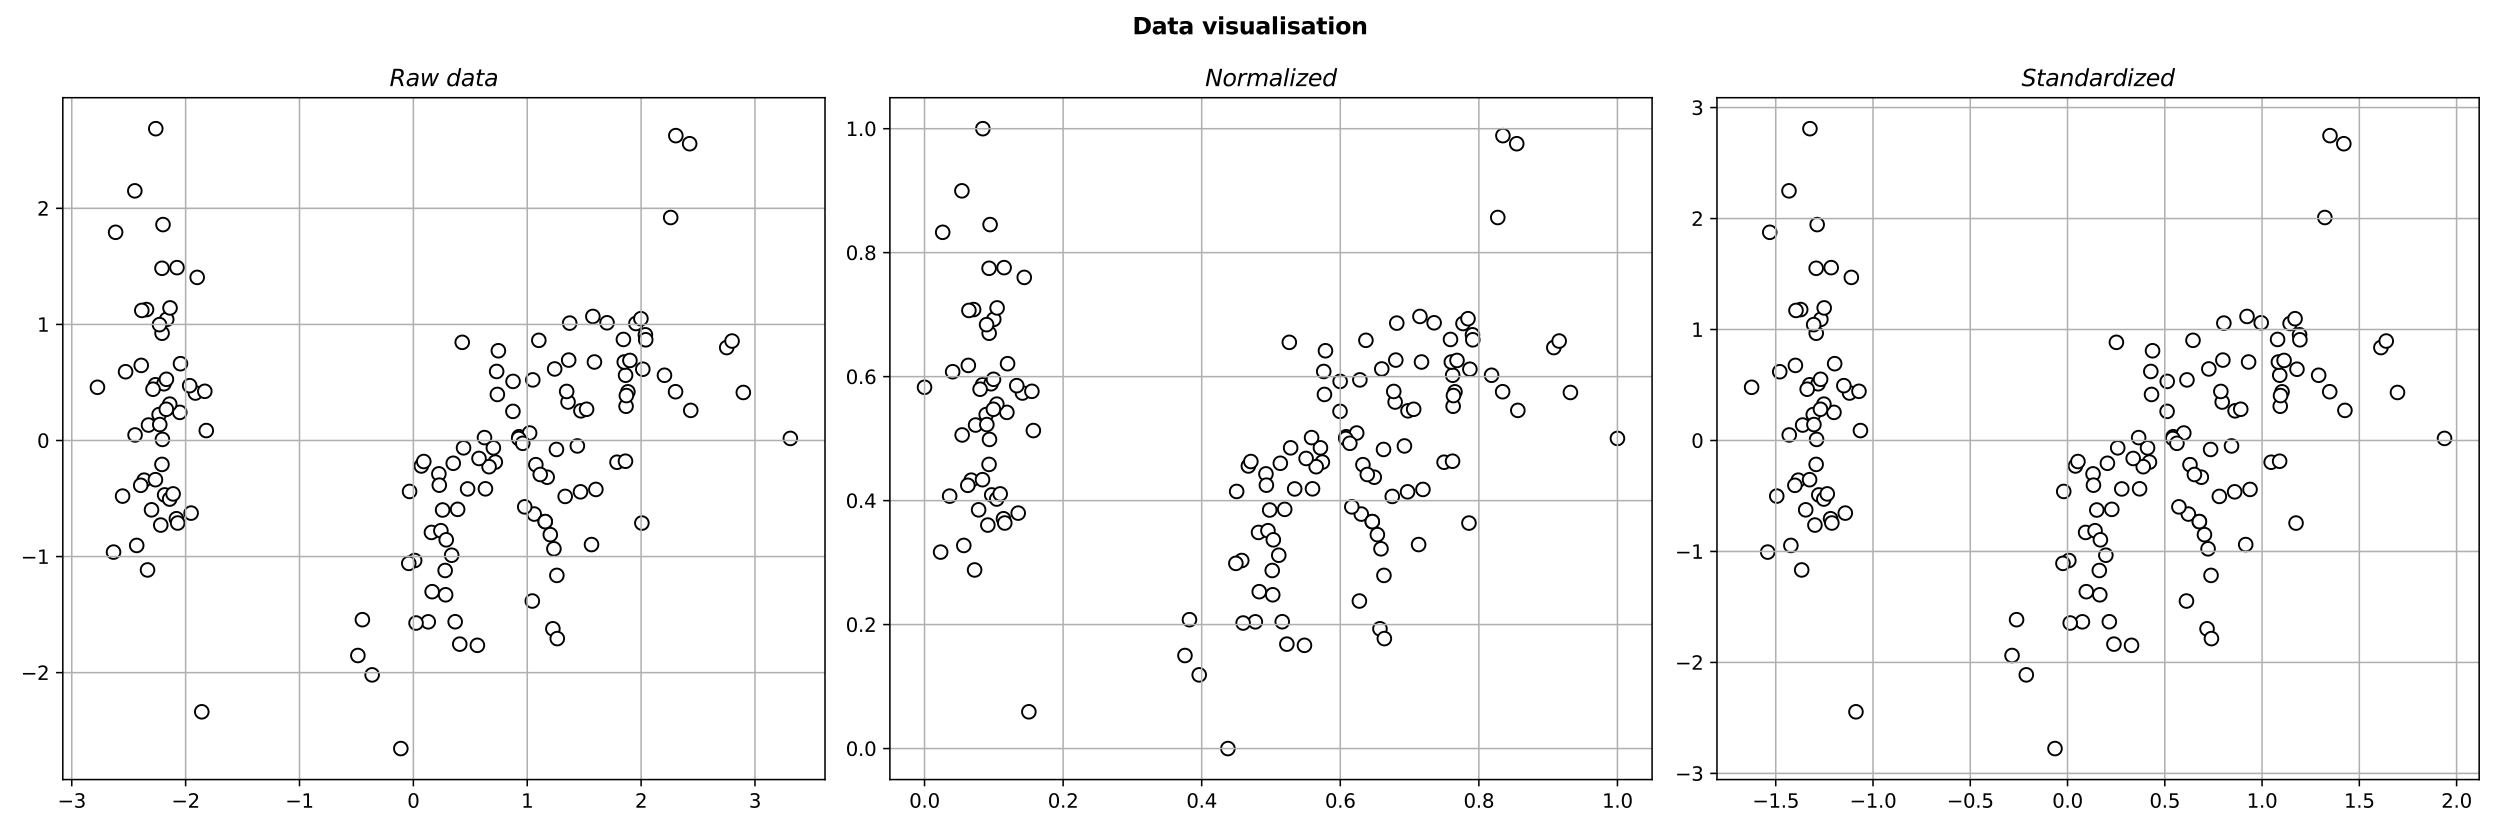 <?xml version="1.0" encoding="utf-8" standalone="no"?>
<!DOCTYPE svg PUBLIC "-//W3C//DTD SVG 1.1//EN"
  "http://www.w3.org/Graphics/SVG/1.1/DTD/svg11.dtd">
<svg xmlns:xlink="http://www.w3.org/1999/xlink" width="1296pt" height="432pt" viewBox="0 0 1296 432" xmlns="http://www.w3.org/2000/svg" version="1.1">
 <defs>
  <style type="text/css">*{stroke-linejoin: round; stroke-linecap: butt}</style>
 </defs>
 <g id="figure_1">
  <g id="patch_1">
   <path d="M 0 432 
L 1296 432 
L 1296 0 
L 0 0 
z
" style="fill: #ffffff"/>
  </g>
  <g id="axes_1">
   <g id="patch_2">
    <path d="M 32.56 404.12 
L 427.68 404.12 
L 427.68 50.64 
L 32.56 50.64 
z
" style="fill: #ffffff"/>
   </g>
   <g id="PathCollection_1">
    <defs>
     <path id="mb283c5eac0" d="M 0 3.536 
C 0.938 3.536 1.837 3.163 2.5 2.5 
C 3.163 1.837 3.536 0.938 3.536 0 
C 3.536 -0.938 3.163 -1.837 2.5 -2.5 
C 1.837 -3.163 0.938 -3.536 0 -3.536 
C -0.938 -3.536 -1.837 -3.163 -2.5 -2.5 
C -3.163 -1.837 -3.536 -0.938 -3.536 0 
C -3.536 0.938 -3.163 1.837 -2.5 2.5 
C -1.837 3.163 -0.938 3.536 0 3.536 
z
" style="stroke: #000000"/>
    </defs>
    <g clip-path="url(#pc82bddd1ca)">
     <use xlink:href="#mb283c5eac0" x="80.604" y="199.464" style="fill: #ffffff; stroke: #000000"/>
     <use xlink:href="#mb283c5eac0" x="91.45" y="268.914" style="fill: #ffffff; stroke: #000000"/>
     <use xlink:href="#mb283c5eac0" x="74.729" y="248.923" style="fill: #ffffff; stroke: #000000"/>
     <use xlink:href="#mb283c5eac0" x="78.557" y="264.296" style="fill: #ffffff; stroke: #000000"/>
     <use xlink:href="#mb283c5eac0" x="73.217" y="189.427" style="fill: #ffffff; stroke: #000000"/>
     <use xlink:href="#mb283c5eac0" x="91.765" y="138.741" style="fill: #ffffff; stroke: #000000"/>
     <use xlink:href="#mb283c5eac0" x="70.019" y="225.482" style="fill: #ffffff; stroke: #000000"/>
     <use xlink:href="#mb283c5eac0" x="82.485" y="214.922" style="fill: #ffffff; stroke: #000000"/>
     <use xlink:href="#mb283c5eac0" x="76.476" y="295.462" style="fill: #ffffff; stroke: #000000"/>
     <use xlink:href="#mb283c5eac0" x="85.349" y="256.571" style="fill: #ffffff; stroke: #000000"/>
     <use xlink:href="#mb283c5eac0" x="86.412" y="165.547" style="fill: #ffffff; stroke: #000000"/>
     <use xlink:href="#mb283c5eac0" x="76.978" y="220.341" style="fill: #ffffff; stroke: #000000"/>
     <use xlink:href="#mb283c5eac0" x="83.334" y="272.196" style="fill: #ffffff; stroke: #000000"/>
     <use xlink:href="#mb283c5eac0" x="58.858" y="286.206" style="fill: #ffffff; stroke: #000000"/>
     <use xlink:href="#mb283c5eac0" x="84.498" y="116.424" style="fill: #ffffff; stroke: #000000"/>
     <use xlink:href="#mb283c5eac0" x="80.751" y="66.707" style="fill: #ffffff; stroke: #000000"/>
     <use xlink:href="#mb283c5eac0" x="83.976" y="139.076" style="fill: #ffffff; stroke: #000000"/>
     <use xlink:href="#mb283c5eac0" x="84.993" y="198.934" style="fill: #ffffff; stroke: #000000"/>
     <use xlink:href="#mb283c5eac0" x="102.217" y="143.805" style="fill: #ffffff; stroke: #000000"/>
     <use xlink:href="#mb283c5eac0" x="75.96" y="160.483" style="fill: #ffffff; stroke: #000000"/>
     <use xlink:href="#mb283c5eac0" x="101.287" y="203.747" style="fill: #ffffff; stroke: #000000"/>
     <use xlink:href="#mb283c5eac0" x="84.01" y="172.742" style="fill: #ffffff; stroke: #000000"/>
     <use xlink:href="#mb283c5eac0" x="50.52" y="200.769" style="fill: #ffffff; stroke: #000000"/>
     <use xlink:href="#mb283c5eac0" x="106.934" y="223.201" style="fill: #ffffff; stroke: #000000"/>
     <use xlink:href="#mb283c5eac0" x="82.82" y="220.09" style="fill: #ffffff; stroke: #000000"/>
     <use xlink:href="#mb283c5eac0" x="99.072" y="265.995" style="fill: #ffffff; stroke: #000000"/>
     <use xlink:href="#mb283c5eac0" x="93.21" y="213.777" style="fill: #ffffff; stroke: #000000"/>
     <use xlink:href="#mb283c5eac0" x="86.278" y="196.629" style="fill: #ffffff; stroke: #000000"/>
     <use xlink:href="#mb283c5eac0" x="87.991" y="209.502" style="fill: #ffffff; stroke: #000000"/>
     <use xlink:href="#mb283c5eac0" x="80.571" y="248.671" style="fill: #ffffff; stroke: #000000"/>
     <use xlink:href="#mb283c5eac0" x="87.958" y="258.709" style="fill: #ffffff; stroke: #000000"/>
     <use xlink:href="#mb283c5eac0" x="106.171" y="202.854" style="fill: #ffffff; stroke: #000000"/>
     <use xlink:href="#mb283c5eac0" x="59.929" y="120.424" style="fill: #ffffff; stroke: #000000"/>
     <use xlink:href="#mb283c5eac0" x="69.892" y="98.933" style="fill: #ffffff; stroke: #000000"/>
     <use xlink:href="#mb283c5eac0" x="89.738" y="256.041" style="fill: #ffffff; stroke: #000000"/>
     <use xlink:href="#mb283c5eac0" x="83.963" y="240.751" style="fill: #ffffff; stroke: #000000"/>
     <use xlink:href="#mb283c5eac0" x="93.565" y="188.541" style="fill: #ffffff; stroke: #000000"/>
     <use xlink:href="#mb283c5eac0" x="65.101" y="192.709" style="fill: #ffffff; stroke: #000000"/>
     <use xlink:href="#mb283c5eac0" x="70.868" y="282.756" style="fill: #ffffff; stroke: #000000"/>
     <use xlink:href="#mb283c5eac0" x="86.212" y="212.17" style="fill: #ffffff; stroke: #000000"/>
     <use xlink:href="#mb283c5eac0" x="79.319" y="201.77" style="fill: #ffffff; stroke: #000000"/>
     <use xlink:href="#mb283c5eac0" x="104.605" y="368.998" style="fill: #ffffff; stroke: #000000"/>
     <use xlink:href="#mb283c5eac0" x="63.548" y="257.178" style="fill: #ffffff; stroke: #000000"/>
     <use xlink:href="#mb283c5eac0" x="98.328" y="199.928" style="fill: #ffffff; stroke: #000000"/>
     <use xlink:href="#mb283c5eac0" x="88.139" y="159.618" style="fill: #ffffff; stroke: #000000"/>
     <use xlink:href="#mb283c5eac0" x="92.113" y="271.135" style="fill: #ffffff; stroke: #000000"/>
     <use xlink:href="#mb283c5eac0" x="73.519" y="160.929" style="fill: #ffffff; stroke: #000000"/>
     <use xlink:href="#mb283c5eac0" x="72.95" y="251.591" style="fill: #ffffff; stroke: #000000"/>
     <use xlink:href="#mb283c5eac0" x="82.685" y="168.299" style="fill: #ffffff; stroke: #000000"/>
     <use xlink:href="#mb283c5eac0" x="84.197" y="227.795" style="fill: #ffffff; stroke: #000000"/>
     <use xlink:href="#mb283c5eac0" x="279.328" y="176.421" style="fill: #ffffff; stroke: #000000"/>
     <use xlink:href="#mb283c5eac0" x="257.46" y="192.569" style="fill: #ffffff; stroke: #000000"/>
     <use xlink:href="#mb283c5eac0" x="287.545" y="191.265" style="fill: #ffffff; stroke: #000000"/>
     <use xlink:href="#mb283c5eac0" x="238.343" y="333.917" style="fill: #ffffff; stroke: #000000"/>
     <use xlink:href="#mb283c5eac0" x="277.775" y="240.89" style="fill: #ffffff; stroke: #000000"/>
     <use xlink:href="#mb283c5eac0" x="237.234" y="264.049" style="fill: #ffffff; stroke: #000000"/>
     <use xlink:href="#mb283c5eac0" x="258.357" y="181.834" style="fill: #ffffff; stroke: #000000"/>
     <use xlink:href="#mb283c5eac0" x="185.523" y="339.815" style="fill: #ffffff; stroke: #000000"/>
     <use xlink:href="#mb283c5eac0" x="269.064" y="226.41" style="fill: #ffffff; stroke: #000000"/>
     <use xlink:href="#mb283c5eac0" x="214.964" y="290.569" style="fill: #ffffff; stroke: #000000"/>
     <use xlink:href="#mb283c5eac0" x="207.785" y="388.053" style="fill: #ffffff; stroke: #000000"/>
     <use xlink:href="#mb283c5eac0" x="240.304" y="232.158" style="fill: #ffffff; stroke: #000000"/>
     <use xlink:href="#mb283c5eac0" x="247.471" y="334.538" style="fill: #ffffff; stroke: #000000"/>
     <use xlink:href="#mb283c5eac0" x="256.765" y="239.555" style="fill: #ffffff; stroke: #000000"/>
     <use xlink:href="#mb283c5eac0" x="212.321" y="254.765" style="fill: #ffffff; stroke: #000000"/>
     <use xlink:href="#mb283c5eac0" x="265.965" y="197.717" style="fill: #ffffff; stroke: #000000"/>
     <use xlink:href="#mb283c5eac0" x="234.965" y="240.162" style="fill: #ffffff; stroke: #000000"/>
     <use xlink:href="#mb283c5eac0" x="223.664" y="276.012" style="fill: #ffffff; stroke: #000000"/>
     <use xlink:href="#mb283c5eac0" x="286.607" y="325.964" style="fill: #ffffff; stroke: #000000"/>
     <use xlink:href="#mb283c5eac0" x="224.025" y="306.731" style="fill: #ffffff; stroke: #000000"/>
     <use xlink:href="#mb283c5eac0" x="257.835" y="204.486" style="fill: #ffffff; stroke: #000000"/>
     <use xlink:href="#mb283c5eac0" x="242.405" y="253.461" style="fill: #ffffff; stroke: #000000"/>
     <use xlink:href="#mb283c5eac0" x="287.143" y="284.51" style="fill: #ffffff; stroke: #000000"/>
     <use xlink:href="#mb283c5eac0" x="251.647" y="253.404" style="fill: #ffffff; stroke: #000000"/>
     <use xlink:href="#mb283c5eac0" x="255.768" y="232.165" style="fill: #ffffff; stroke: #000000"/>
     <use xlink:href="#mb283c5eac0" x="265.898" y="213.258" style="fill: #ffffff; stroke: #000000"/>
     <use xlink:href="#mb283c5eac0" x="288.461" y="232.998" style="fill: #ffffff; stroke: #000000"/>
     <use xlink:href="#mb283c5eac0" x="294.476" y="208.413" style="fill: #ffffff; stroke: #000000"/>
     <use xlink:href="#mb283c5eac0" x="253.533" y="241.944" style="fill: #ffffff; stroke: #000000"/>
     <use xlink:href="#mb283c5eac0" x="211.913" y="292.055" style="fill: #ffffff; stroke: #000000"/>
     <use xlink:href="#mb283c5eac0" x="222.01" y="322.356" style="fill: #ffffff; stroke: #000000"/>
     <use xlink:href="#mb283c5eac0" x="215.674" y="322.97" style="fill: #ffffff; stroke: #000000"/>
     <use xlink:href="#mb283c5eac0" x="228.548" y="275.119" style="fill: #ffffff; stroke: #000000"/>
     <use xlink:href="#mb283c5eac0" x="276.926" y="266.489" style="fill: #ffffff; stroke: #000000"/>
     <use xlink:href="#mb283c5eac0" x="227.511" y="245.665" style="fill: #ffffff; stroke: #000000"/>
     <use xlink:href="#mb283c5eac0" x="239.622" y="177.468" style="fill: #ffffff; stroke: #000000"/>
     <use xlink:href="#mb283c5eac0" x="276.196" y="196.936" style="fill: #ffffff; stroke: #000000"/>
     <use xlink:href="#mb283c5eac0" x="275.948" y="311.568" style="fill: #ffffff; stroke: #000000"/>
     <use xlink:href="#mb283c5eac0" x="218.397" y="241.557" style="fill: #ffffff; stroke: #000000"/>
     <use xlink:href="#mb283c5eac0" x="231.023" y="308.339" style="fill: #ffffff; stroke: #000000"/>
     <use xlink:href="#mb283c5eac0" x="230.764" y="295.745" style="fill: #ffffff; stroke: #000000"/>
     <use xlink:href="#mb283c5eac0" x="251.158" y="226.849" style="fill: #ffffff; stroke: #000000"/>
     <use xlink:href="#mb283c5eac0" x="234.155" y="287.824" style="fill: #ffffff; stroke: #000000"/>
     <use xlink:href="#mb283c5eac0" x="192.91" y="349.853" style="fill: #ffffff; stroke: #000000"/>
     <use xlink:href="#mb283c5eac0" x="231.325" y="279.841" style="fill: #ffffff; stroke: #000000"/>
     <use xlink:href="#mb283c5eac0" x="219.683" y="239.252" style="fill: #ffffff; stroke: #000000"/>
     <use xlink:href="#mb283c5eac0" x="227.732" y="251.511" style="fill: #ffffff; stroke: #000000"/>
     <use xlink:href="#mb283c5eac0" x="248.314" y="237.668" style="fill: #ffffff; stroke: #000000"/>
     <use xlink:href="#mb283c5eac0" x="187.864" y="321.244" style="fill: #ffffff; stroke: #000000"/>
     <use xlink:href="#mb283c5eac0" x="229.444" y="264.384" style="fill: #ffffff; stroke: #000000"/>
     <use xlink:href="#mb283c5eac0" x="323.175" y="175.973" style="fill: #ffffff; stroke: #000000"/>
     <use xlink:href="#mb283c5eac0" x="282.639" y="270.402" style="fill: #ffffff; stroke: #000000"/>
     <use xlink:href="#mb283c5eac0" x="344.467" y="194.531" style="fill: #ffffff; stroke: #000000"/>
     <use xlink:href="#mb283c5eac0" x="299.302" y="231.177" style="fill: #ffffff; stroke: #000000"/>
     <use xlink:href="#mb283c5eac0" x="324.547" y="210.595" style="fill: #ffffff; stroke: #000000"/>
     <use xlink:href="#mb283c5eac0" x="376.733" y="180.186" style="fill: #ffffff; stroke: #000000"/>
     <use xlink:href="#mb283c5eac0" x="235.955" y="322.309" style="fill: #ffffff; stroke: #000000"/>
     <use xlink:href="#mb283c5eac0" x="350.203" y="203.073" style="fill: #ffffff; stroke: #000000"/>
     <use xlink:href="#mb283c5eac0" x="332.744" y="271.159" style="fill: #ffffff; stroke: #000000"/>
     <use xlink:href="#mb283c5eac0" x="347.684" y="112.756" style="fill: #ffffff; stroke: #000000"/>
     <use xlink:href="#mb283c5eac0" x="294.817" y="186.664" style="fill: #ffffff; stroke: #000000"/>
     <use xlink:href="#mb283c5eac0" x="308.896" y="253.724" style="fill: #ffffff; stroke: #000000"/>
     <use xlink:href="#mb283c5eac0" x="325.496" y="203.122" style="fill: #ffffff; stroke: #000000"/>
     <use xlink:href="#mb283c5eac0" x="288.674" y="298.286" style="fill: #ffffff; stroke: #000000"/>
     <use xlink:href="#mb283c5eac0" x="300.925" y="254.962" style="fill: #ffffff; stroke: #000000"/>
     <use xlink:href="#mb283c5eac0" x="308.152" y="187.657" style="fill: #ffffff; stroke: #000000"/>
     <use xlink:href="#mb283c5eac0" x="301.148" y="212.968" style="fill: #ffffff; stroke: #000000"/>
     <use xlink:href="#mb283c5eac0" x="357.516" y="74.507" style="fill: #ffffff; stroke: #000000"/>
     <use xlink:href="#mb283c5eac0" x="409.72" y="227.279" style="fill: #ffffff; stroke: #000000"/>
     <use xlink:href="#mb283c5eac0" x="288.89" y="331.049" style="fill: #ffffff; stroke: #000000"/>
     <use xlink:href="#mb283c5eac0" x="334.576" y="173.564" style="fill: #ffffff; stroke: #000000"/>
     <use xlink:href="#mb283c5eac0" x="272.02" y="262.754" style="fill: #ffffff; stroke: #000000"/>
     <use xlink:href="#mb283c5eac0" x="385.338" y="203.459" style="fill: #ffffff; stroke: #000000"/>
     <use xlink:href="#mb283c5eac0" x="292.99" y="257.341" style="fill: #ffffff; stroke: #000000"/>
     <use xlink:href="#mb283c5eac0" x="314.684" y="167.338" style="fill: #ffffff; stroke: #000000"/>
     <use xlink:href="#mb283c5eac0" x="329.654" y="167.708" style="fill: #ffffff; stroke: #000000"/>
     <use xlink:href="#mb283c5eac0" x="283.656" y="247.388" style="fill: #ffffff; stroke: #000000"/>
     <use xlink:href="#mb283c5eac0" x="274.556" y="224.477" style="fill: #ffffff; stroke: #000000"/>
     <use xlink:href="#mb283c5eac0" x="319.856" y="239.623" style="fill: #ffffff; stroke: #000000"/>
     <use xlink:href="#mb283c5eac0" x="324.301" y="194.514" style="fill: #ffffff; stroke: #000000"/>
     <use xlink:href="#mb283c5eac0" x="358.084" y="212.747" style="fill: #ffffff; stroke: #000000"/>
     <use xlink:href="#mb283c5eac0" x="350.35" y="70.315" style="fill: #ffffff; stroke: #000000"/>
     <use xlink:href="#mb283c5eac0" x="324.245" y="239.093" style="fill: #ffffff; stroke: #000000"/>
     <use xlink:href="#mb283c5eac0" x="280.058" y="245.975" style="fill: #ffffff; stroke: #000000"/>
     <use xlink:href="#mb283c5eac0" x="285.272" y="277.168" style="fill: #ffffff; stroke: #000000"/>
     <use xlink:href="#mb283c5eac0" x="379.501" y="176.793" style="fill: #ffffff; stroke: #000000"/>
     <use xlink:href="#mb283c5eac0" x="307.336" y="164.049" style="fill: #ffffff; stroke: #000000"/>
     <use xlink:href="#mb283c5eac0" x="293.761" y="202.93" style="fill: #ffffff; stroke: #000000"/>
     <use xlink:href="#mb283c5eac0" x="268.882" y="227.313" style="fill: #ffffff; stroke: #000000"/>
     <use xlink:href="#mb283c5eac0" x="323.616" y="187.664" style="fill: #ffffff; stroke: #000000"/>
     <use xlink:href="#mb283c5eac0" x="333.224" y="191.41" style="fill: #ffffff; stroke: #000000"/>
     <use xlink:href="#mb283c5eac0" x="326.552" y="186.855" style="fill: #ffffff; stroke: #000000"/>
     <use xlink:href="#mb283c5eac0" x="282.639" y="270.402" style="fill: #ffffff; stroke: #000000"/>
     <use xlink:href="#mb283c5eac0" x="334.744" y="176.148" style="fill: #ffffff; stroke: #000000"/>
     <use xlink:href="#mb283c5eac0" x="332.24" y="165.217" style="fill: #ffffff; stroke: #000000"/>
     <use xlink:href="#mb283c5eac0" x="324.705" y="205.064" style="fill: #ffffff; stroke: #000000"/>
     <use xlink:href="#mb283c5eac0" x="306.647" y="282.305" style="fill: #ffffff; stroke: #000000"/>
     <use xlink:href="#mb283c5eac0" x="304.084" y="212.158" style="fill: #ffffff; stroke: #000000"/>
     <use xlink:href="#mb283c5eac0" x="295.325" y="167.499" style="fill: #ffffff; stroke: #000000"/>
     <use xlink:href="#mb283c5eac0" x="270.997" y="229.813" style="fill: #ffffff; stroke: #000000"/>
    </g>
   </g>
   <g id="matplotlib.axis_1">
    <g id="xtick_1">
     <g id="line2d_1">
      <path d="M 37.2 404.12 
L 37.2 50.64 
" clip-path="url(#pc82bddd1ca)" style="fill: none; stroke: #b0b0b0; stroke-width: 0.8; stroke-linecap: square"/>
     </g>
     <g id="line2d_2">
      <defs>
       <path id="m28e8d882f3" d="M 0 0 
L 0 3.5 
" style="stroke: #000000; stroke-width: 0.8"/>
      </defs>
      <g>
       <use xlink:href="#m28e8d882f3" x="37.2" y="404.12" style="stroke: #000000; stroke-width: 0.8"/>
      </g>
     </g>
     <g id="text_1">
      <!-- −3 -->
      <g transform="translate(29.828 418.718) scale(0.1 -0.1)">
       <defs>
        <path id="DejaVuSans-2212" d="M 678 2272 
L 4684 2272 
L 4684 1741 
L 678 1741 
L 678 2272 
z
" transform="scale(0.016)"/>
        <path id="DejaVuSans-33" d="M 2597 2516 
Q 3050 2419 3304 2112 
Q 3559 1806 3559 1356 
Q 3559 666 3084 287 
Q 2609 -91 1734 -91 
Q 1441 -91 1130 -33 
Q 819 25 488 141 
L 488 750 
Q 750 597 1062 519 
Q 1375 441 1716 441 
Q 2309 441 2620 675 
Q 2931 909 2931 1356 
Q 2931 1769 2642 2001 
Q 2353 2234 1838 2234 
L 1294 2234 
L 1294 2753 
L 1863 2753 
Q 2328 2753 2575 2939 
Q 2822 3125 2822 3475 
Q 2822 3834 2567 4026 
Q 2313 4219 1838 4219 
Q 1578 4219 1281 4162 
Q 984 4106 628 3988 
L 628 4550 
Q 988 4650 1302 4700 
Q 1616 4750 1894 4750 
Q 2613 4750 3031 4423 
Q 3450 4097 3450 3541 
Q 3450 3153 3228 2886 
Q 3006 2619 2597 2516 
z
" transform="scale(0.016)"/>
       </defs>
       <use xlink:href="#DejaVuSans-2212"/>
       <use xlink:href="#DejaVuSans-33" x="83.789"/>
      </g>
     </g>
    </g>
    <g id="xtick_2">
     <g id="line2d_3">
      <path d="M 96.23 404.12 
L 96.23 50.64 
" clip-path="url(#pc82bddd1ca)" style="fill: none; stroke: #b0b0b0; stroke-width: 0.8; stroke-linecap: square"/>
     </g>
     <g id="line2d_4">
      <g>
       <use xlink:href="#m28e8d882f3" x="96.23" y="404.12" style="stroke: #000000; stroke-width: 0.8"/>
      </g>
     </g>
     <g id="text_2">
      <!-- −2 -->
      <g transform="translate(88.858 418.718) scale(0.1 -0.1)">
       <defs>
        <path id="DejaVuSans-32" d="M 1228 531 
L 3431 531 
L 3431 0 
L 469 0 
L 469 531 
Q 828 903 1448 1529 
Q 2069 2156 2228 2338 
Q 2531 2678 2651 2914 
Q 2772 3150 2772 3378 
Q 2772 3750 2511 3984 
Q 2250 4219 1831 4219 
Q 1534 4219 1204 4116 
Q 875 4013 500 3803 
L 500 4441 
Q 881 4594 1212 4672 
Q 1544 4750 1819 4750 
Q 2544 4750 2975 4387 
Q 3406 4025 3406 3419 
Q 3406 3131 3298 2873 
Q 3191 2616 2906 2266 
Q 2828 2175 2409 1742 
Q 1991 1309 1228 531 
z
" transform="scale(0.016)"/>
       </defs>
       <use xlink:href="#DejaVuSans-2212"/>
       <use xlink:href="#DejaVuSans-32" x="83.789"/>
      </g>
     </g>
    </g>
    <g id="xtick_3">
     <g id="line2d_5">
      <path d="M 155.26 404.12 
L 155.26 50.64 
" clip-path="url(#pc82bddd1ca)" style="fill: none; stroke: #b0b0b0; stroke-width: 0.8; stroke-linecap: square"/>
     </g>
     <g id="line2d_6">
      <g>
       <use xlink:href="#m28e8d882f3" x="155.26" y="404.12" style="stroke: #000000; stroke-width: 0.8"/>
      </g>
     </g>
     <g id="text_3">
      <!-- −1 -->
      <g transform="translate(147.888 418.718) scale(0.1 -0.1)">
       <defs>
        <path id="DejaVuSans-31" d="M 794 531 
L 1825 531 
L 1825 4091 
L 703 3866 
L 703 4441 
L 1819 4666 
L 2450 4666 
L 2450 531 
L 3481 531 
L 3481 0 
L 794 0 
L 794 531 
z
" transform="scale(0.016)"/>
       </defs>
       <use xlink:href="#DejaVuSans-2212"/>
       <use xlink:href="#DejaVuSans-31" x="83.789"/>
      </g>
     </g>
    </g>
    <g id="xtick_4">
     <g id="line2d_7">
      <path d="M 214.29 404.12 
L 214.29 50.64 
" clip-path="url(#pc82bddd1ca)" style="fill: none; stroke: #b0b0b0; stroke-width: 0.8; stroke-linecap: square"/>
     </g>
     <g id="line2d_8">
      <g>
       <use xlink:href="#m28e8d882f3" x="214.29" y="404.12" style="stroke: #000000; stroke-width: 0.8"/>
      </g>
     </g>
     <g id="text_4">
      <!-- 0 -->
      <g transform="translate(211.108 418.718) scale(0.1 -0.1)">
       <defs>
        <path id="DejaVuSans-30" d="M 2034 4250 
Q 1547 4250 1301 3770 
Q 1056 3291 1056 2328 
Q 1056 1369 1301 889 
Q 1547 409 2034 409 
Q 2525 409 2770 889 
Q 3016 1369 3016 2328 
Q 3016 3291 2770 3770 
Q 2525 4250 2034 4250 
z
M 2034 4750 
Q 2819 4750 3233 4129 
Q 3647 3509 3647 2328 
Q 3647 1150 3233 529 
Q 2819 -91 2034 -91 
Q 1250 -91 836 529 
Q 422 1150 422 2328 
Q 422 3509 836 4129 
Q 1250 4750 2034 4750 
z
" transform="scale(0.016)"/>
       </defs>
       <use xlink:href="#DejaVuSans-30"/>
      </g>
     </g>
    </g>
    <g id="xtick_5">
     <g id="line2d_9">
      <path d="M 273.32 404.12 
L 273.32 50.64 
" clip-path="url(#pc82bddd1ca)" style="fill: none; stroke: #b0b0b0; stroke-width: 0.8; stroke-linecap: square"/>
     </g>
     <g id="line2d_10">
      <g>
       <use xlink:href="#m28e8d882f3" x="273.32" y="404.12" style="stroke: #000000; stroke-width: 0.8"/>
      </g>
     </g>
     <g id="text_5">
      <!-- 1 -->
      <g transform="translate(270.138 418.718) scale(0.1 -0.1)">
       <use xlink:href="#DejaVuSans-31"/>
      </g>
     </g>
    </g>
    <g id="xtick_6">
     <g id="line2d_11">
      <path d="M 332.35 404.12 
L 332.35 50.64 
" clip-path="url(#pc82bddd1ca)" style="fill: none; stroke: #b0b0b0; stroke-width: 0.8; stroke-linecap: square"/>
     </g>
     <g id="line2d_12">
      <g>
       <use xlink:href="#m28e8d882f3" x="332.35" y="404.12" style="stroke: #000000; stroke-width: 0.8"/>
      </g>
     </g>
     <g id="text_6">
      <!-- 2 -->
      <g transform="translate(329.168 418.718) scale(0.1 -0.1)">
       <use xlink:href="#DejaVuSans-32"/>
      </g>
     </g>
    </g>
    <g id="xtick_7">
     <g id="line2d_13">
      <path d="M 391.38 404.12 
L 391.38 50.64 
" clip-path="url(#pc82bddd1ca)" style="fill: none; stroke: #b0b0b0; stroke-width: 0.8; stroke-linecap: square"/>
     </g>
     <g id="line2d_14">
      <g>
       <use xlink:href="#m28e8d882f3" x="391.38" y="404.12" style="stroke: #000000; stroke-width: 0.8"/>
      </g>
     </g>
     <g id="text_7">
      <!-- 3 -->
      <g transform="translate(388.198 418.718) scale(0.1 -0.1)">
       <use xlink:href="#DejaVuSans-33"/>
      </g>
     </g>
    </g>
   </g>
   <g id="matplotlib.axis_2">
    <g id="ytick_1">
     <g id="line2d_15">
      <path d="M 32.56 348.695 
L 427.68 348.695 
" clip-path="url(#pc82bddd1ca)" style="fill: none; stroke: #b0b0b0; stroke-width: 0.8; stroke-linecap: square"/>
     </g>
     <g id="line2d_16">
      <defs>
       <path id="mfc256d052d" d="M 0 0 
L -3.5 0 
" style="stroke: #000000; stroke-width: 0.8"/>
      </defs>
      <g>
       <use xlink:href="#mfc256d052d" x="32.56" y="348.695" style="stroke: #000000; stroke-width: 0.8"/>
      </g>
     </g>
     <g id="text_8">
      <!-- −2 -->
      <g transform="translate(10.818 352.494) scale(0.1 -0.1)">
       <use xlink:href="#DejaVuSans-2212"/>
       <use xlink:href="#DejaVuSans-32" x="83.789"/>
      </g>
     </g>
    </g>
    <g id="ytick_2">
     <g id="line2d_17">
      <path d="M 32.56 288.522 
L 427.68 288.522 
" clip-path="url(#pc82bddd1ca)" style="fill: none; stroke: #b0b0b0; stroke-width: 0.8; stroke-linecap: square"/>
     </g>
     <g id="line2d_18">
      <g>
       <use xlink:href="#mfc256d052d" x="32.56" y="288.522" style="stroke: #000000; stroke-width: 0.8"/>
      </g>
     </g>
     <g id="text_9">
      <!-- −1 -->
      <g transform="translate(10.818 292.321) scale(0.1 -0.1)">
       <use xlink:href="#DejaVuSans-2212"/>
       <use xlink:href="#DejaVuSans-31" x="83.789"/>
      </g>
     </g>
    </g>
    <g id="ytick_3">
     <g id="line2d_19">
      <path d="M 32.56 228.349 
L 427.68 228.349 
" clip-path="url(#pc82bddd1ca)" style="fill: none; stroke: #b0b0b0; stroke-width: 0.8; stroke-linecap: square"/>
     </g>
     <g id="line2d_20">
      <g>
       <use xlink:href="#mfc256d052d" x="32.56" y="228.349" style="stroke: #000000; stroke-width: 0.8"/>
      </g>
     </g>
     <g id="text_10">
      <!-- 0 -->
      <g transform="translate(19.198 232.148) scale(0.1 -0.1)">
       <use xlink:href="#DejaVuSans-30"/>
      </g>
     </g>
    </g>
    <g id="ytick_4">
     <g id="line2d_21">
      <path d="M 32.56 168.176 
L 427.68 168.176 
" clip-path="url(#pc82bddd1ca)" style="fill: none; stroke: #b0b0b0; stroke-width: 0.8; stroke-linecap: square"/>
     </g>
     <g id="line2d_22">
      <g>
       <use xlink:href="#mfc256d052d" x="32.56" y="168.176" style="stroke: #000000; stroke-width: 0.8"/>
      </g>
     </g>
     <g id="text_11">
      <!-- 1 -->
      <g transform="translate(19.198 171.975) scale(0.1 -0.1)">
       <use xlink:href="#DejaVuSans-31"/>
      </g>
     </g>
    </g>
    <g id="ytick_5">
     <g id="line2d_23">
      <path d="M 32.56 108.003 
L 427.68 108.003 
" clip-path="url(#pc82bddd1ca)" style="fill: none; stroke: #b0b0b0; stroke-width: 0.8; stroke-linecap: square"/>
     </g>
     <g id="line2d_24">
      <g>
       <use xlink:href="#mfc256d052d" x="32.56" y="108.003" style="stroke: #000000; stroke-width: 0.8"/>
      </g>
     </g>
     <g id="text_12">
      <!-- 2 -->
      <g transform="translate(19.198 111.802) scale(0.1 -0.1)">
       <use xlink:href="#DejaVuSans-32"/>
      </g>
     </g>
    </g>
   </g>
   <g id="patch_3">
    <path d="M 32.56 404.12 
L 32.56 50.64 
" style="fill: none; stroke: #000000; stroke-width: 0.8; stroke-linejoin: miter; stroke-linecap: square"/>
   </g>
   <g id="patch_4">
    <path d="M 427.68 404.12 
L 427.68 50.64 
" style="fill: none; stroke: #000000; stroke-width: 0.8; stroke-linejoin: miter; stroke-linecap: square"/>
   </g>
   <g id="patch_5">
    <path d="M 32.56 404.12 
L 427.68 404.12 
" style="fill: none; stroke: #000000; stroke-width: 0.8; stroke-linejoin: miter; stroke-linecap: square"/>
   </g>
   <g id="patch_6">
    <path d="M 32.56 50.64 
L 427.68 50.64 
" style="fill: none; stroke: #000000; stroke-width: 0.8; stroke-linejoin: miter; stroke-linecap: square"/>
   </g>
   <g id="text_13">
    <!-- Raw data -->
    <g transform="translate(201.945 44.64) scale(0.12 -0.12)">
     <defs>
      <path id="DejaVuSans-Oblique-52" d="M 1613 4147 
L 1294 2491 
L 2106 2491 
Q 2584 2491 2879 2755 
Q 3175 3019 3175 3444 
Q 3175 3784 2976 3965 
Q 2778 4147 2406 4147 
L 1613 4147 
z
M 2772 2241 
Q 2972 2194 3105 2009 
Q 3238 1825 3413 1275 
L 3809 0 
L 3144 0 
L 2778 1197 
Q 2638 1659 2453 1815 
Q 2269 1972 1888 1972 
L 1191 1972 
L 806 0 
L 172 0 
L 1081 4666 
L 2503 4666 
Q 3150 4666 3495 4373 
Q 3841 4081 3841 3531 
Q 3841 3044 3547 2687 
Q 3253 2331 2772 2241 
z
" transform="scale(0.016)"/>
      <path id="DejaVuSans-Oblique-61" d="M 3438 1997 
L 3047 0 
L 2472 0 
L 2578 531 
Q 2325 219 2001 64 
Q 1678 -91 1281 -91 
Q 834 -91 548 182 
Q 263 456 263 884 
Q 263 1497 752 1853 
Q 1241 2209 2100 2209 
L 2900 2209 
L 2931 2363 
Q 2938 2388 2941 2417 
Q 2944 2447 2944 2509 
Q 2944 2788 2717 2942 
Q 2491 3097 2081 3097 
Q 1800 3097 1504 3025 
Q 1209 2953 897 2809 
L 997 3341 
Q 1322 3463 1633 3523 
Q 1944 3584 2234 3584 
Q 2853 3584 3176 3315 
Q 3500 3047 3500 2534 
Q 3500 2431 3484 2292 
Q 3469 2153 3438 1997 
z
M 2816 1759 
L 2241 1759 
Q 1534 1759 1195 1570 
Q 856 1381 856 984 
Q 856 709 1029 553 
Q 1203 397 1509 397 
Q 1978 397 2328 733 
Q 2678 1069 2791 1631 
L 2816 1759 
z
" transform="scale(0.016)"/>
      <path id="DejaVuSans-Oblique-77" d="M 544 3500 
L 1113 3500 
L 1259 684 
L 2566 3500 
L 3231 3500 
L 3425 684 
L 4666 3500 
L 5241 3500 
L 3641 0 
L 2969 0 
L 2797 2900 
L 1459 0 
L 781 0 
L 544 3500 
z
" transform="scale(0.016)"/>
      <path id="DejaVuSans-Oblique-20" transform="scale(0.016)"/>
      <path id="DejaVuSans-Oblique-64" d="M 2675 525 
Q 2444 222 2128 65 
Q 1813 -91 1428 -91 
Q 903 -91 598 267 
Q 294 625 294 1247 
Q 294 1766 478 2236 
Q 663 2706 1013 3078 
Q 1244 3325 1534 3454 
Q 1825 3584 2144 3584 
Q 2481 3584 2739 3421 
Q 2997 3259 3138 2956 
L 3513 4863 
L 4091 4863 
L 3144 0 
L 2566 0 
L 2675 525 
z
M 891 1350 
Q 891 897 1095 644 
Q 1300 391 1663 391 
Q 1931 391 2161 520 
Q 2391 650 2566 903 
Q 2750 1166 2856 1509 
Q 2963 1853 2963 2188 
Q 2963 2622 2758 2865 
Q 2553 3109 2194 3109 
Q 1922 3109 1687 2981 
Q 1453 2853 1288 2613 
Q 1106 2353 998 2009 
Q 891 1666 891 1350 
z
" transform="scale(0.016)"/>
      <path id="DejaVuSans-Oblique-74" d="M 2706 3500 
L 2619 3053 
L 1472 3053 
L 1100 1153 
Q 1081 1047 1072 975 
Q 1063 903 1063 863 
Q 1063 663 1183 572 
Q 1303 481 1569 481 
L 2150 481 
L 2053 0 
L 1503 0 
Q 991 0 739 200 
Q 488 400 488 806 
Q 488 878 497 964 
Q 506 1050 525 1153 
L 897 3053 
L 409 3053 
L 500 3500 
L 978 3500 
L 1172 4494 
L 1747 4494 
L 1556 3500 
L 2706 3500 
z
" transform="scale(0.016)"/>
     </defs>
     <use xlink:href="#DejaVuSans-Oblique-52"/>
     <use xlink:href="#DejaVuSans-Oblique-61" x="69.482"/>
     <use xlink:href="#DejaVuSans-Oblique-77" x="130.762"/>
     <use xlink:href="#DejaVuSans-Oblique-20" x="212.549"/>
     <use xlink:href="#DejaVuSans-Oblique-64" x="244.336"/>
     <use xlink:href="#DejaVuSans-Oblique-61" x="307.812"/>
     <use xlink:href="#DejaVuSans-Oblique-74" x="369.092"/>
     <use xlink:href="#DejaVuSans-Oblique-61" x="408.301"/>
    </g>
   </g>
  </g>
  <g id="axes_2">
   <g id="patch_7">
    <path d="M 461.32 404.12 
L 856.44 404.12 
L 856.44 50.64 
L 461.32 50.64 
z
" style="fill: #ffffff"/>
   </g>
   <g id="PathCollection_2">
    <g clip-path="url(#p403b2895e6)">
     <use xlink:href="#mb283c5eac0" x="509.364" y="199.464" style="fill: #ffffff; stroke: #000000"/>
     <use xlink:href="#mb283c5eac0" x="520.21" y="268.914" style="fill: #ffffff; stroke: #000000"/>
     <use xlink:href="#mb283c5eac0" x="503.489" y="248.923" style="fill: #ffffff; stroke: #000000"/>
     <use xlink:href="#mb283c5eac0" x="507.317" y="264.296" style="fill: #ffffff; stroke: #000000"/>
     <use xlink:href="#mb283c5eac0" x="501.977" y="189.427" style="fill: #ffffff; stroke: #000000"/>
     <use xlink:href="#mb283c5eac0" x="520.525" y="138.741" style="fill: #ffffff; stroke: #000000"/>
     <use xlink:href="#mb283c5eac0" x="498.779" y="225.482" style="fill: #ffffff; stroke: #000000"/>
     <use xlink:href="#mb283c5eac0" x="511.245" y="214.922" style="fill: #ffffff; stroke: #000000"/>
     <use xlink:href="#mb283c5eac0" x="505.236" y="295.462" style="fill: #ffffff; stroke: #000000"/>
     <use xlink:href="#mb283c5eac0" x="514.109" y="256.571" style="fill: #ffffff; stroke: #000000"/>
     <use xlink:href="#mb283c5eac0" x="515.172" y="165.547" style="fill: #ffffff; stroke: #000000"/>
     <use xlink:href="#mb283c5eac0" x="505.738" y="220.341" style="fill: #ffffff; stroke: #000000"/>
     <use xlink:href="#mb283c5eac0" x="512.094" y="272.196" style="fill: #ffffff; stroke: #000000"/>
     <use xlink:href="#mb283c5eac0" x="487.618" y="286.206" style="fill: #ffffff; stroke: #000000"/>
     <use xlink:href="#mb283c5eac0" x="513.258" y="116.424" style="fill: #ffffff; stroke: #000000"/>
     <use xlink:href="#mb283c5eac0" x="509.511" y="66.707" style="fill: #ffffff; stroke: #000000"/>
     <use xlink:href="#mb283c5eac0" x="512.736" y="139.076" style="fill: #ffffff; stroke: #000000"/>
     <use xlink:href="#mb283c5eac0" x="513.753" y="198.934" style="fill: #ffffff; stroke: #000000"/>
     <use xlink:href="#mb283c5eac0" x="530.977" y="143.805" style="fill: #ffffff; stroke: #000000"/>
     <use xlink:href="#mb283c5eac0" x="504.72" y="160.483" style="fill: #ffffff; stroke: #000000"/>
     <use xlink:href="#mb283c5eac0" x="530.047" y="203.747" style="fill: #ffffff; stroke: #000000"/>
     <use xlink:href="#mb283c5eac0" x="512.77" y="172.742" style="fill: #ffffff; stroke: #000000"/>
     <use xlink:href="#mb283c5eac0" x="479.28" y="200.769" style="fill: #ffffff; stroke: #000000"/>
     <use xlink:href="#mb283c5eac0" x="535.694" y="223.201" style="fill: #ffffff; stroke: #000000"/>
     <use xlink:href="#mb283c5eac0" x="511.58" y="220.09" style="fill: #ffffff; stroke: #000000"/>
     <use xlink:href="#mb283c5eac0" x="527.832" y="265.995" style="fill: #ffffff; stroke: #000000"/>
     <use xlink:href="#mb283c5eac0" x="521.97" y="213.777" style="fill: #ffffff; stroke: #000000"/>
     <use xlink:href="#mb283c5eac0" x="515.038" y="196.629" style="fill: #ffffff; stroke: #000000"/>
     <use xlink:href="#mb283c5eac0" x="516.751" y="209.502" style="fill: #ffffff; stroke: #000000"/>
     <use xlink:href="#mb283c5eac0" x="509.331" y="248.671" style="fill: #ffffff; stroke: #000000"/>
     <use xlink:href="#mb283c5eac0" x="516.718" y="258.709" style="fill: #ffffff; stroke: #000000"/>
     <use xlink:href="#mb283c5eac0" x="534.931" y="202.854" style="fill: #ffffff; stroke: #000000"/>
     <use xlink:href="#mb283c5eac0" x="488.689" y="120.424" style="fill: #ffffff; stroke: #000000"/>
     <use xlink:href="#mb283c5eac0" x="498.652" y="98.933" style="fill: #ffffff; stroke: #000000"/>
     <use xlink:href="#mb283c5eac0" x="518.498" y="256.041" style="fill: #ffffff; stroke: #000000"/>
     <use xlink:href="#mb283c5eac0" x="512.723" y="240.751" style="fill: #ffffff; stroke: #000000"/>
     <use xlink:href="#mb283c5eac0" x="522.325" y="188.541" style="fill: #ffffff; stroke: #000000"/>
     <use xlink:href="#mb283c5eac0" x="493.861" y="192.709" style="fill: #ffffff; stroke: #000000"/>
     <use xlink:href="#mb283c5eac0" x="499.628" y="282.756" style="fill: #ffffff; stroke: #000000"/>
     <use xlink:href="#mb283c5eac0" x="514.972" y="212.17" style="fill: #ffffff; stroke: #000000"/>
     <use xlink:href="#mb283c5eac0" x="508.079" y="201.77" style="fill: #ffffff; stroke: #000000"/>
     <use xlink:href="#mb283c5eac0" x="533.365" y="368.998" style="fill: #ffffff; stroke: #000000"/>
     <use xlink:href="#mb283c5eac0" x="492.308" y="257.178" style="fill: #ffffff; stroke: #000000"/>
     <use xlink:href="#mb283c5eac0" x="527.088" y="199.928" style="fill: #ffffff; stroke: #000000"/>
     <use xlink:href="#mb283c5eac0" x="516.899" y="159.618" style="fill: #ffffff; stroke: #000000"/>
     <use xlink:href="#mb283c5eac0" x="520.873" y="271.135" style="fill: #ffffff; stroke: #000000"/>
     <use xlink:href="#mb283c5eac0" x="502.279" y="160.929" style="fill: #ffffff; stroke: #000000"/>
     <use xlink:href="#mb283c5eac0" x="501.71" y="251.591" style="fill: #ffffff; stroke: #000000"/>
     <use xlink:href="#mb283c5eac0" x="511.445" y="168.299" style="fill: #ffffff; stroke: #000000"/>
     <use xlink:href="#mb283c5eac0" x="512.957" y="227.795" style="fill: #ffffff; stroke: #000000"/>
     <use xlink:href="#mb283c5eac0" x="708.088" y="176.421" style="fill: #ffffff; stroke: #000000"/>
     <use xlink:href="#mb283c5eac0" x="686.22" y="192.569" style="fill: #ffffff; stroke: #000000"/>
     <use xlink:href="#mb283c5eac0" x="716.305" y="191.265" style="fill: #ffffff; stroke: #000000"/>
     <use xlink:href="#mb283c5eac0" x="667.103" y="333.917" style="fill: #ffffff; stroke: #000000"/>
     <use xlink:href="#mb283c5eac0" x="706.535" y="240.89" style="fill: #ffffff; stroke: #000000"/>
     <use xlink:href="#mb283c5eac0" x="665.994" y="264.049" style="fill: #ffffff; stroke: #000000"/>
     <use xlink:href="#mb283c5eac0" x="687.117" y="181.834" style="fill: #ffffff; stroke: #000000"/>
     <use xlink:href="#mb283c5eac0" x="614.283" y="339.815" style="fill: #ffffff; stroke: #000000"/>
     <use xlink:href="#mb283c5eac0" x="697.824" y="226.41" style="fill: #ffffff; stroke: #000000"/>
     <use xlink:href="#mb283c5eac0" x="643.724" y="290.569" style="fill: #ffffff; stroke: #000000"/>
     <use xlink:href="#mb283c5eac0" x="636.545" y="388.053" style="fill: #ffffff; stroke: #000000"/>
     <use xlink:href="#mb283c5eac0" x="669.064" y="232.158" style="fill: #ffffff; stroke: #000000"/>
     <use xlink:href="#mb283c5eac0" x="676.231" y="334.538" style="fill: #ffffff; stroke: #000000"/>
     <use xlink:href="#mb283c5eac0" x="685.525" y="239.555" style="fill: #ffffff; stroke: #000000"/>
     <use xlink:href="#mb283c5eac0" x="641.081" y="254.765" style="fill: #ffffff; stroke: #000000"/>
     <use xlink:href="#mb283c5eac0" x="694.725" y="197.717" style="fill: #ffffff; stroke: #000000"/>
     <use xlink:href="#mb283c5eac0" x="663.725" y="240.162" style="fill: #ffffff; stroke: #000000"/>
     <use xlink:href="#mb283c5eac0" x="652.424" y="276.012" style="fill: #ffffff; stroke: #000000"/>
     <use xlink:href="#mb283c5eac0" x="715.367" y="325.964" style="fill: #ffffff; stroke: #000000"/>
     <use xlink:href="#mb283c5eac0" x="652.785" y="306.731" style="fill: #ffffff; stroke: #000000"/>
     <use xlink:href="#mb283c5eac0" x="686.595" y="204.486" style="fill: #ffffff; stroke: #000000"/>
     <use xlink:href="#mb283c5eac0" x="671.165" y="253.461" style="fill: #ffffff; stroke: #000000"/>
     <use xlink:href="#mb283c5eac0" x="715.903" y="284.51" style="fill: #ffffff; stroke: #000000"/>
     <use xlink:href="#mb283c5eac0" x="680.407" y="253.404" style="fill: #ffffff; stroke: #000000"/>
     <use xlink:href="#mb283c5eac0" x="684.528" y="232.165" style="fill: #ffffff; stroke: #000000"/>
     <use xlink:href="#mb283c5eac0" x="694.658" y="213.258" style="fill: #ffffff; stroke: #000000"/>
     <use xlink:href="#mb283c5eac0" x="717.221" y="232.998" style="fill: #ffffff; stroke: #000000"/>
     <use xlink:href="#mb283c5eac0" x="723.236" y="208.413" style="fill: #ffffff; stroke: #000000"/>
     <use xlink:href="#mb283c5eac0" x="682.293" y="241.944" style="fill: #ffffff; stroke: #000000"/>
     <use xlink:href="#mb283c5eac0" x="640.673" y="292.055" style="fill: #ffffff; stroke: #000000"/>
     <use xlink:href="#mb283c5eac0" x="650.77" y="322.356" style="fill: #ffffff; stroke: #000000"/>
     <use xlink:href="#mb283c5eac0" x="644.434" y="322.97" style="fill: #ffffff; stroke: #000000"/>
     <use xlink:href="#mb283c5eac0" x="657.308" y="275.119" style="fill: #ffffff; stroke: #000000"/>
     <use xlink:href="#mb283c5eac0" x="705.686" y="266.489" style="fill: #ffffff; stroke: #000000"/>
     <use xlink:href="#mb283c5eac0" x="656.271" y="245.665" style="fill: #ffffff; stroke: #000000"/>
     <use xlink:href="#mb283c5eac0" x="668.382" y="177.468" style="fill: #ffffff; stroke: #000000"/>
     <use xlink:href="#mb283c5eac0" x="704.956" y="196.936" style="fill: #ffffff; stroke: #000000"/>
     <use xlink:href="#mb283c5eac0" x="704.708" y="311.568" style="fill: #ffffff; stroke: #000000"/>
     <use xlink:href="#mb283c5eac0" x="647.157" y="241.557" style="fill: #ffffff; stroke: #000000"/>
     <use xlink:href="#mb283c5eac0" x="659.783" y="308.339" style="fill: #ffffff; stroke: #000000"/>
     <use xlink:href="#mb283c5eac0" x="659.524" y="295.745" style="fill: #ffffff; stroke: #000000"/>
     <use xlink:href="#mb283c5eac0" x="679.918" y="226.849" style="fill: #ffffff; stroke: #000000"/>
     <use xlink:href="#mb283c5eac0" x="662.915" y="287.824" style="fill: #ffffff; stroke: #000000"/>
     <use xlink:href="#mb283c5eac0" x="621.67" y="349.853" style="fill: #ffffff; stroke: #000000"/>
     <use xlink:href="#mb283c5eac0" x="660.085" y="279.841" style="fill: #ffffff; stroke: #000000"/>
     <use xlink:href="#mb283c5eac0" x="648.443" y="239.252" style="fill: #ffffff; stroke: #000000"/>
     <use xlink:href="#mb283c5eac0" x="656.492" y="251.511" style="fill: #ffffff; stroke: #000000"/>
     <use xlink:href="#mb283c5eac0" x="677.074" y="237.668" style="fill: #ffffff; stroke: #000000"/>
     <use xlink:href="#mb283c5eac0" x="616.624" y="321.244" style="fill: #ffffff; stroke: #000000"/>
     <use xlink:href="#mb283c5eac0" x="658.204" y="264.384" style="fill: #ffffff; stroke: #000000"/>
     <use xlink:href="#mb283c5eac0" x="751.935" y="175.973" style="fill: #ffffff; stroke: #000000"/>
     <use xlink:href="#mb283c5eac0" x="711.399" y="270.402" style="fill: #ffffff; stroke: #000000"/>
     <use xlink:href="#mb283c5eac0" x="773.227" y="194.531" style="fill: #ffffff; stroke: #000000"/>
     <use xlink:href="#mb283c5eac0" x="728.062" y="231.177" style="fill: #ffffff; stroke: #000000"/>
     <use xlink:href="#mb283c5eac0" x="753.307" y="210.595" style="fill: #ffffff; stroke: #000000"/>
     <use xlink:href="#mb283c5eac0" x="805.493" y="180.186" style="fill: #ffffff; stroke: #000000"/>
     <use xlink:href="#mb283c5eac0" x="664.715" y="322.309" style="fill: #ffffff; stroke: #000000"/>
     <use xlink:href="#mb283c5eac0" x="778.963" y="203.073" style="fill: #ffffff; stroke: #000000"/>
     <use xlink:href="#mb283c5eac0" x="761.504" y="271.159" style="fill: #ffffff; stroke: #000000"/>
     <use xlink:href="#mb283c5eac0" x="776.444" y="112.756" style="fill: #ffffff; stroke: #000000"/>
     <use xlink:href="#mb283c5eac0" x="723.577" y="186.664" style="fill: #ffffff; stroke: #000000"/>
     <use xlink:href="#mb283c5eac0" x="737.656" y="253.724" style="fill: #ffffff; stroke: #000000"/>
     <use xlink:href="#mb283c5eac0" x="754.256" y="203.122" style="fill: #ffffff; stroke: #000000"/>
     <use xlink:href="#mb283c5eac0" x="717.434" y="298.286" style="fill: #ffffff; stroke: #000000"/>
     <use xlink:href="#mb283c5eac0" x="729.685" y="254.962" style="fill: #ffffff; stroke: #000000"/>
     <use xlink:href="#mb283c5eac0" x="736.912" y="187.657" style="fill: #ffffff; stroke: #000000"/>
     <use xlink:href="#mb283c5eac0" x="729.908" y="212.968" style="fill: #ffffff; stroke: #000000"/>
     <use xlink:href="#mb283c5eac0" x="786.276" y="74.507" style="fill: #ffffff; stroke: #000000"/>
     <use xlink:href="#mb283c5eac0" x="838.48" y="227.279" style="fill: #ffffff; stroke: #000000"/>
     <use xlink:href="#mb283c5eac0" x="717.65" y="331.049" style="fill: #ffffff; stroke: #000000"/>
     <use xlink:href="#mb283c5eac0" x="763.336" y="173.564" style="fill: #ffffff; stroke: #000000"/>
     <use xlink:href="#mb283c5eac0" x="700.78" y="262.754" style="fill: #ffffff; stroke: #000000"/>
     <use xlink:href="#mb283c5eac0" x="814.098" y="203.459" style="fill: #ffffff; stroke: #000000"/>
     <use xlink:href="#mb283c5eac0" x="721.75" y="257.341" style="fill: #ffffff; stroke: #000000"/>
     <use xlink:href="#mb283c5eac0" x="743.444" y="167.338" style="fill: #ffffff; stroke: #000000"/>
     <use xlink:href="#mb283c5eac0" x="758.414" y="167.708" style="fill: #ffffff; stroke: #000000"/>
     <use xlink:href="#mb283c5eac0" x="712.416" y="247.388" style="fill: #ffffff; stroke: #000000"/>
     <use xlink:href="#mb283c5eac0" x="703.316" y="224.477" style="fill: #ffffff; stroke: #000000"/>
     <use xlink:href="#mb283c5eac0" x="748.616" y="239.623" style="fill: #ffffff; stroke: #000000"/>
     <use xlink:href="#mb283c5eac0" x="753.061" y="194.514" style="fill: #ffffff; stroke: #000000"/>
     <use xlink:href="#mb283c5eac0" x="786.844" y="212.747" style="fill: #ffffff; stroke: #000000"/>
     <use xlink:href="#mb283c5eac0" x="779.11" y="70.315" style="fill: #ffffff; stroke: #000000"/>
     <use xlink:href="#mb283c5eac0" x="753.005" y="239.093" style="fill: #ffffff; stroke: #000000"/>
     <use xlink:href="#mb283c5eac0" x="708.818" y="245.975" style="fill: #ffffff; stroke: #000000"/>
     <use xlink:href="#mb283c5eac0" x="714.032" y="277.168" style="fill: #ffffff; stroke: #000000"/>
     <use xlink:href="#mb283c5eac0" x="808.261" y="176.793" style="fill: #ffffff; stroke: #000000"/>
     <use xlink:href="#mb283c5eac0" x="736.096" y="164.049" style="fill: #ffffff; stroke: #000000"/>
     <use xlink:href="#mb283c5eac0" x="722.521" y="202.93" style="fill: #ffffff; stroke: #000000"/>
     <use xlink:href="#mb283c5eac0" x="697.642" y="227.313" style="fill: #ffffff; stroke: #000000"/>
     <use xlink:href="#mb283c5eac0" x="752.376" y="187.664" style="fill: #ffffff; stroke: #000000"/>
     <use xlink:href="#mb283c5eac0" x="761.984" y="191.41" style="fill: #ffffff; stroke: #000000"/>
     <use xlink:href="#mb283c5eac0" x="755.312" y="186.855" style="fill: #ffffff; stroke: #000000"/>
     <use xlink:href="#mb283c5eac0" x="711.399" y="270.402" style="fill: #ffffff; stroke: #000000"/>
     <use xlink:href="#mb283c5eac0" x="763.504" y="176.148" style="fill: #ffffff; stroke: #000000"/>
     <use xlink:href="#mb283c5eac0" x="761" y="165.217" style="fill: #ffffff; stroke: #000000"/>
     <use xlink:href="#mb283c5eac0" x="753.465" y="205.064" style="fill: #ffffff; stroke: #000000"/>
     <use xlink:href="#mb283c5eac0" x="735.407" y="282.305" style="fill: #ffffff; stroke: #000000"/>
     <use xlink:href="#mb283c5eac0" x="732.844" y="212.158" style="fill: #ffffff; stroke: #000000"/>
     <use xlink:href="#mb283c5eac0" x="724.085" y="167.499" style="fill: #ffffff; stroke: #000000"/>
     <use xlink:href="#mb283c5eac0" x="699.757" y="229.813" style="fill: #ffffff; stroke: #000000"/>
    </g>
   </g>
   <g id="matplotlib.axis_3">
    <g id="xtick_8">
     <g id="line2d_25">
      <path d="M 479.28 404.12 
L 479.28 50.64 
" clip-path="url(#p403b2895e6)" style="fill: none; stroke: #b0b0b0; stroke-width: 0.8; stroke-linecap: square"/>
     </g>
     <g id="line2d_26">
      <g>
       <use xlink:href="#m28e8d882f3" x="479.28" y="404.12" style="stroke: #000000; stroke-width: 0.8"/>
      </g>
     </g>
     <g id="text_14">
      <!-- 0.0 -->
      <g transform="translate(471.328 418.718) scale(0.1 -0.1)">
       <defs>
        <path id="DejaVuSans-2e" d="M 684 794 
L 1344 794 
L 1344 0 
L 684 0 
L 684 794 
z
" transform="scale(0.016)"/>
       </defs>
       <use xlink:href="#DejaVuSans-30"/>
       <use xlink:href="#DejaVuSans-2e" x="63.623"/>
       <use xlink:href="#DejaVuSans-30" x="95.41"/>
      </g>
     </g>
    </g>
    <g id="xtick_9">
     <g id="line2d_27">
      <path d="M 551.12 404.12 
L 551.12 50.64 
" clip-path="url(#p403b2895e6)" style="fill: none; stroke: #b0b0b0; stroke-width: 0.8; stroke-linecap: square"/>
     </g>
     <g id="line2d_28">
      <g>
       <use xlink:href="#m28e8d882f3" x="551.12" y="404.12" style="stroke: #000000; stroke-width: 0.8"/>
      </g>
     </g>
     <g id="text_15">
      <!-- 0.2 -->
      <g transform="translate(543.168 418.718) scale(0.1 -0.1)">
       <use xlink:href="#DejaVuSans-30"/>
       <use xlink:href="#DejaVuSans-2e" x="63.623"/>
       <use xlink:href="#DejaVuSans-32" x="95.41"/>
      </g>
     </g>
    </g>
    <g id="xtick_10">
     <g id="line2d_29">
      <path d="M 622.96 404.12 
L 622.96 50.64 
" clip-path="url(#p403b2895e6)" style="fill: none; stroke: #b0b0b0; stroke-width: 0.8; stroke-linecap: square"/>
     </g>
     <g id="line2d_30">
      <g>
       <use xlink:href="#m28e8d882f3" x="622.96" y="404.12" style="stroke: #000000; stroke-width: 0.8"/>
      </g>
     </g>
     <g id="text_16">
      <!-- 0.4 -->
      <g transform="translate(615.008 418.718) scale(0.1 -0.1)">
       <defs>
        <path id="DejaVuSans-34" d="M 2419 4116 
L 825 1625 
L 2419 1625 
L 2419 4116 
z
M 2253 4666 
L 3047 4666 
L 3047 1625 
L 3713 1625 
L 3713 1100 
L 3047 1100 
L 3047 0 
L 2419 0 
L 2419 1100 
L 313 1100 
L 313 1709 
L 2253 4666 
z
" transform="scale(0.016)"/>
       </defs>
       <use xlink:href="#DejaVuSans-30"/>
       <use xlink:href="#DejaVuSans-2e" x="63.623"/>
       <use xlink:href="#DejaVuSans-34" x="95.41"/>
      </g>
     </g>
    </g>
    <g id="xtick_11">
     <g id="line2d_31">
      <path d="M 694.8 404.12 
L 694.8 50.64 
" clip-path="url(#p403b2895e6)" style="fill: none; stroke: #b0b0b0; stroke-width: 0.8; stroke-linecap: square"/>
     </g>
     <g id="line2d_32">
      <g>
       <use xlink:href="#m28e8d882f3" x="694.8" y="404.12" style="stroke: #000000; stroke-width: 0.8"/>
      </g>
     </g>
     <g id="text_17">
      <!-- 0.6 -->
      <g transform="translate(686.848 418.718) scale(0.1 -0.1)">
       <defs>
        <path id="DejaVuSans-36" d="M 2113 2584 
Q 1688 2584 1439 2293 
Q 1191 2003 1191 1497 
Q 1191 994 1439 701 
Q 1688 409 2113 409 
Q 2538 409 2786 701 
Q 3034 994 3034 1497 
Q 3034 2003 2786 2293 
Q 2538 2584 2113 2584 
z
M 3366 4563 
L 3366 3988 
Q 3128 4100 2886 4159 
Q 2644 4219 2406 4219 
Q 1781 4219 1451 3797 
Q 1122 3375 1075 2522 
Q 1259 2794 1537 2939 
Q 1816 3084 2150 3084 
Q 2853 3084 3261 2657 
Q 3669 2231 3669 1497 
Q 3669 778 3244 343 
Q 2819 -91 2113 -91 
Q 1303 -91 875 529 
Q 447 1150 447 2328 
Q 447 3434 972 4092 
Q 1497 4750 2381 4750 
Q 2619 4750 2861 4703 
Q 3103 4656 3366 4563 
z
" transform="scale(0.016)"/>
       </defs>
       <use xlink:href="#DejaVuSans-30"/>
       <use xlink:href="#DejaVuSans-2e" x="63.623"/>
       <use xlink:href="#DejaVuSans-36" x="95.41"/>
      </g>
     </g>
    </g>
    <g id="xtick_12">
     <g id="line2d_33">
      <path d="M 766.64 404.12 
L 766.64 50.64 
" clip-path="url(#p403b2895e6)" style="fill: none; stroke: #b0b0b0; stroke-width: 0.8; stroke-linecap: square"/>
     </g>
     <g id="line2d_34">
      <g>
       <use xlink:href="#m28e8d882f3" x="766.64" y="404.12" style="stroke: #000000; stroke-width: 0.8"/>
      </g>
     </g>
     <g id="text_18">
      <!-- 0.8 -->
      <g transform="translate(758.688 418.718) scale(0.1 -0.1)">
       <defs>
        <path id="DejaVuSans-38" d="M 2034 2216 
Q 1584 2216 1326 1975 
Q 1069 1734 1069 1313 
Q 1069 891 1326 650 
Q 1584 409 2034 409 
Q 2484 409 2743 651 
Q 3003 894 3003 1313 
Q 3003 1734 2745 1975 
Q 2488 2216 2034 2216 
z
M 1403 2484 
Q 997 2584 770 2862 
Q 544 3141 544 3541 
Q 544 4100 942 4425 
Q 1341 4750 2034 4750 
Q 2731 4750 3128 4425 
Q 3525 4100 3525 3541 
Q 3525 3141 3298 2862 
Q 3072 2584 2669 2484 
Q 3125 2378 3379 2068 
Q 3634 1759 3634 1313 
Q 3634 634 3220 271 
Q 2806 -91 2034 -91 
Q 1263 -91 848 271 
Q 434 634 434 1313 
Q 434 1759 690 2068 
Q 947 2378 1403 2484 
z
M 1172 3481 
Q 1172 3119 1398 2916 
Q 1625 2713 2034 2713 
Q 2441 2713 2670 2916 
Q 2900 3119 2900 3481 
Q 2900 3844 2670 4047 
Q 2441 4250 2034 4250 
Q 1625 4250 1398 4047 
Q 1172 3844 1172 3481 
z
" transform="scale(0.016)"/>
       </defs>
       <use xlink:href="#DejaVuSans-30"/>
       <use xlink:href="#DejaVuSans-2e" x="63.623"/>
       <use xlink:href="#DejaVuSans-38" x="95.41"/>
      </g>
     </g>
    </g>
    <g id="xtick_13">
     <g id="line2d_35">
      <path d="M 838.48 404.12 
L 838.48 50.64 
" clip-path="url(#p403b2895e6)" style="fill: none; stroke: #b0b0b0; stroke-width: 0.8; stroke-linecap: square"/>
     </g>
     <g id="line2d_36">
      <g>
       <use xlink:href="#m28e8d882f3" x="838.48" y="404.12" style="stroke: #000000; stroke-width: 0.8"/>
      </g>
     </g>
     <g id="text_19">
      <!-- 1.0 -->
      <g transform="translate(830.528 418.718) scale(0.1 -0.1)">
       <use xlink:href="#DejaVuSans-31"/>
       <use xlink:href="#DejaVuSans-2e" x="63.623"/>
       <use xlink:href="#DejaVuSans-30" x="95.41"/>
      </g>
     </g>
    </g>
   </g>
   <g id="matplotlib.axis_4">
    <g id="ytick_6">
     <g id="line2d_37">
      <path d="M 461.32 388.053 
L 856.44 388.053 
" clip-path="url(#p403b2895e6)" style="fill: none; stroke: #b0b0b0; stroke-width: 0.8; stroke-linecap: square"/>
     </g>
     <g id="line2d_38">
      <g>
       <use xlink:href="#mfc256d052d" x="461.32" y="388.053" style="stroke: #000000; stroke-width: 0.8"/>
      </g>
     </g>
     <g id="text_20">
      <!-- 0.0 -->
      <g transform="translate(438.417 391.852) scale(0.1 -0.1)">
       <use xlink:href="#DejaVuSans-30"/>
       <use xlink:href="#DejaVuSans-2e" x="63.623"/>
       <use xlink:href="#DejaVuSans-30" x="95.41"/>
      </g>
     </g>
    </g>
    <g id="ytick_7">
     <g id="line2d_39">
      <path d="M 461.32 323.784 
L 856.44 323.784 
" clip-path="url(#p403b2895e6)" style="fill: none; stroke: #b0b0b0; stroke-width: 0.8; stroke-linecap: square"/>
     </g>
     <g id="line2d_40">
      <g>
       <use xlink:href="#mfc256d052d" x="461.32" y="323.784" style="stroke: #000000; stroke-width: 0.8"/>
      </g>
     </g>
     <g id="text_21">
      <!-- 0.2 -->
      <g transform="translate(438.417 327.583) scale(0.1 -0.1)">
       <use xlink:href="#DejaVuSans-30"/>
       <use xlink:href="#DejaVuSans-2e" x="63.623"/>
       <use xlink:href="#DejaVuSans-32" x="95.41"/>
      </g>
     </g>
    </g>
    <g id="ytick_8">
     <g id="line2d_41">
      <path d="M 461.32 259.515 
L 856.44 259.515 
" clip-path="url(#p403b2895e6)" style="fill: none; stroke: #b0b0b0; stroke-width: 0.8; stroke-linecap: square"/>
     </g>
     <g id="line2d_42">
      <g>
       <use xlink:href="#mfc256d052d" x="461.32" y="259.515" style="stroke: #000000; stroke-width: 0.8"/>
      </g>
     </g>
     <g id="text_22">
      <!-- 0.4 -->
      <g transform="translate(438.417 263.314) scale(0.1 -0.1)">
       <use xlink:href="#DejaVuSans-30"/>
       <use xlink:href="#DejaVuSans-2e" x="63.623"/>
       <use xlink:href="#DejaVuSans-34" x="95.41"/>
      </g>
     </g>
    </g>
    <g id="ytick_9">
     <g id="line2d_43">
      <path d="M 461.32 195.245 
L 856.44 195.245 
" clip-path="url(#p403b2895e6)" style="fill: none; stroke: #b0b0b0; stroke-width: 0.8; stroke-linecap: square"/>
     </g>
     <g id="line2d_44">
      <g>
       <use xlink:href="#mfc256d052d" x="461.32" y="195.245" style="stroke: #000000; stroke-width: 0.8"/>
      </g>
     </g>
     <g id="text_23">
      <!-- 0.6 -->
      <g transform="translate(438.417 199.045) scale(0.1 -0.1)">
       <use xlink:href="#DejaVuSans-30"/>
       <use xlink:href="#DejaVuSans-2e" x="63.623"/>
       <use xlink:href="#DejaVuSans-36" x="95.41"/>
      </g>
     </g>
    </g>
    <g id="ytick_10">
     <g id="line2d_45">
      <path d="M 461.32 130.976 
L 856.44 130.976 
" clip-path="url(#p403b2895e6)" style="fill: none; stroke: #b0b0b0; stroke-width: 0.8; stroke-linecap: square"/>
     </g>
     <g id="line2d_46">
      <g>
       <use xlink:href="#mfc256d052d" x="461.32" y="130.976" style="stroke: #000000; stroke-width: 0.8"/>
      </g>
     </g>
     <g id="text_24">
      <!-- 0.8 -->
      <g transform="translate(438.417 134.776) scale(0.1 -0.1)">
       <use xlink:href="#DejaVuSans-30"/>
       <use xlink:href="#DejaVuSans-2e" x="63.623"/>
       <use xlink:href="#DejaVuSans-38" x="95.41"/>
      </g>
     </g>
    </g>
    <g id="ytick_11">
     <g id="line2d_47">
      <path d="M 461.32 66.707 
L 856.44 66.707 
" clip-path="url(#p403b2895e6)" style="fill: none; stroke: #b0b0b0; stroke-width: 0.8; stroke-linecap: square"/>
     </g>
     <g id="line2d_48">
      <g>
       <use xlink:href="#mfc256d052d" x="461.32" y="66.707" style="stroke: #000000; stroke-width: 0.8"/>
      </g>
     </g>
     <g id="text_25">
      <!-- 1.0 -->
      <g transform="translate(438.417 70.506) scale(0.1 -0.1)">
       <use xlink:href="#DejaVuSans-31"/>
       <use xlink:href="#DejaVuSans-2e" x="63.623"/>
       <use xlink:href="#DejaVuSans-30" x="95.41"/>
      </g>
     </g>
    </g>
   </g>
   <g id="patch_8">
    <path d="M 461.32 404.12 
L 461.32 50.64 
" style="fill: none; stroke: #000000; stroke-width: 0.8; stroke-linejoin: miter; stroke-linecap: square"/>
   </g>
   <g id="patch_9">
    <path d="M 856.44 404.12 
L 856.44 50.64 
" style="fill: none; stroke: #000000; stroke-width: 0.8; stroke-linejoin: miter; stroke-linecap: square"/>
   </g>
   <g id="patch_10">
    <path d="M 461.32 404.12 
L 856.44 404.12 
" style="fill: none; stroke: #000000; stroke-width: 0.8; stroke-linejoin: miter; stroke-linecap: square"/>
   </g>
   <g id="patch_11">
    <path d="M 461.32 50.64 
L 856.44 50.64 
" style="fill: none; stroke: #000000; stroke-width: 0.8; stroke-linejoin: miter; stroke-linecap: square"/>
   </g>
   <g id="text_26">
    <!-- Normalized -->
    <g transform="translate(624.748 44.64) scale(0.12 -0.12)">
     <defs>
      <path id="DejaVuSans-Oblique-4e" d="M 1081 4666 
L 1931 4666 
L 3219 666 
L 4000 4666 
L 4616 4666 
L 3706 0 
L 2853 0 
L 1569 4025 
L 788 0 
L 172 0 
L 1081 4666 
z
" transform="scale(0.016)"/>
      <path id="DejaVuSans-Oblique-6f" d="M 1625 -91 
Q 1009 -91 651 289 
Q 294 669 294 1325 
Q 294 1706 417 2101 
Q 541 2497 738 2766 
Q 1047 3184 1428 3384 
Q 1809 3584 2291 3584 
Q 2888 3584 3255 3212 
Q 3622 2841 3622 2241 
Q 3622 1825 3500 1412 
Q 3378 1000 3181 728 
Q 2875 309 2494 109 
Q 2113 -91 1625 -91 
z
M 891 1344 
Q 891 869 1089 633 
Q 1288 397 1691 397 
Q 2269 397 2648 901 
Q 3028 1406 3028 2181 
Q 3028 2634 2825 2865 
Q 2622 3097 2228 3097 
Q 1903 3097 1650 2945 
Q 1397 2794 1197 2484 
Q 1050 2253 970 1956 
Q 891 1659 891 1344 
z
" transform="scale(0.016)"/>
      <path id="DejaVuSans-Oblique-72" d="M 2853 2969 
Q 2766 3016 2653 3041 
Q 2541 3066 2413 3066 
Q 1953 3066 1609 2717 
Q 1266 2369 1153 1784 
L 800 0 
L 225 0 
L 909 3500 
L 1484 3500 
L 1375 2956 
Q 1603 3259 1920 3421 
Q 2238 3584 2597 3584 
Q 2691 3584 2781 3573 
Q 2872 3563 2963 3538 
L 2853 2969 
z
" transform="scale(0.016)"/>
      <path id="DejaVuSans-Oblique-6d" d="M 5747 2113 
L 5338 0 
L 4763 0 
L 5166 2094 
Q 5191 2228 5203 2325 
Q 5216 2422 5216 2491 
Q 5216 2772 5059 2928 
Q 4903 3084 4622 3084 
Q 4203 3084 3875 2770 
Q 3547 2456 3450 1953 
L 3066 0 
L 2491 0 
L 2900 2094 
Q 2925 2209 2937 2307 
Q 2950 2406 2950 2484 
Q 2950 2769 2794 2926 
Q 2638 3084 2363 3084 
Q 1938 3084 1609 2770 
Q 1281 2456 1184 1953 
L 800 0 
L 225 0 
L 909 3500 
L 1484 3500 
L 1375 2956 
Q 1609 3263 1923 3423 
Q 2238 3584 2597 3584 
Q 2978 3584 3223 3384 
Q 3469 3184 3519 2828 
Q 3781 3197 4126 3390 
Q 4472 3584 4856 3584 
Q 5306 3584 5551 3325 
Q 5797 3066 5797 2591 
Q 5797 2488 5784 2364 
Q 5772 2241 5747 2113 
z
" transform="scale(0.016)"/>
      <path id="DejaVuSans-Oblique-6c" d="M 1172 4863 
L 1747 4863 
L 800 0 
L 225 0 
L 1172 4863 
z
" transform="scale(0.016)"/>
      <path id="DejaVuSans-Oblique-69" d="M 1172 4863 
L 1747 4863 
L 1606 4134 
L 1031 4134 
L 1172 4863 
z
M 909 3500 
L 1484 3500 
L 800 0 
L 225 0 
L 909 3500 
z
" transform="scale(0.016)"/>
      <path id="DejaVuSans-Oblique-7a" d="M 744 3500 
L 3475 3500 
L 3372 2975 
L 738 459 
L 2913 459 
L 2822 0 
L -19 0 
L 84 525 
L 2719 3041 
L 653 3041 
L 744 3500 
z
" transform="scale(0.016)"/>
      <path id="DejaVuSans-Oblique-65" d="M 3078 2063 
Q 3088 2113 3092 2166 
Q 3097 2219 3097 2272 
Q 3097 2653 2873 2875 
Q 2650 3097 2266 3097 
Q 1838 3097 1509 2826 
Q 1181 2556 1013 2059 
L 3078 2063 
z
M 3578 1613 
L 903 1613 
Q 884 1494 878 1425 
Q 872 1356 872 1306 
Q 872 872 1139 634 
Q 1406 397 1894 397 
Q 2269 397 2603 481 
Q 2938 566 3225 728 
L 3116 159 
Q 2806 34 2476 -28 
Q 2147 -91 1806 -91 
Q 1078 -91 686 257 
Q 294 606 294 1247 
Q 294 1794 489 2264 
Q 684 2734 1063 3103 
Q 1306 3334 1642 3459 
Q 1978 3584 2356 3584 
Q 2950 3584 3301 3228 
Q 3653 2872 3653 2272 
Q 3653 2128 3634 1964 
Q 3616 1800 3578 1613 
z
" transform="scale(0.016)"/>
     </defs>
     <use xlink:href="#DejaVuSans-Oblique-4e"/>
     <use xlink:href="#DejaVuSans-Oblique-6f" x="74.805"/>
     <use xlink:href="#DejaVuSans-Oblique-72" x="135.986"/>
     <use xlink:href="#DejaVuSans-Oblique-6d" x="177.1"/>
     <use xlink:href="#DejaVuSans-Oblique-61" x="274.512"/>
     <use xlink:href="#DejaVuSans-Oblique-6c" x="335.791"/>
     <use xlink:href="#DejaVuSans-Oblique-69" x="363.574"/>
     <use xlink:href="#DejaVuSans-Oblique-7a" x="391.357"/>
     <use xlink:href="#DejaVuSans-Oblique-65" x="443.848"/>
     <use xlink:href="#DejaVuSans-Oblique-64" x="505.371"/>
    </g>
   </g>
  </g>
  <g id="axes_3">
   <g id="patch_12">
    <path d="M 890.08 404.12 
L 1285.2 404.12 
L 1285.2 50.64 
L 890.08 50.64 
z
" style="fill: #ffffff"/>
   </g>
   <g id="PathCollection_3">
    <g clip-path="url(#p9a173dfb7a)">
     <use xlink:href="#mb283c5eac0" x="938.124" y="199.464" style="fill: #ffffff; stroke: #000000"/>
     <use xlink:href="#mb283c5eac0" x="948.97" y="268.914" style="fill: #ffffff; stroke: #000000"/>
     <use xlink:href="#mb283c5eac0" x="932.249" y="248.923" style="fill: #ffffff; stroke: #000000"/>
     <use xlink:href="#mb283c5eac0" x="936.077" y="264.296" style="fill: #ffffff; stroke: #000000"/>
     <use xlink:href="#mb283c5eac0" x="930.737" y="189.427" style="fill: #ffffff; stroke: #000000"/>
     <use xlink:href="#mb283c5eac0" x="949.285" y="138.741" style="fill: #ffffff; stroke: #000000"/>
     <use xlink:href="#mb283c5eac0" x="927.539" y="225.482" style="fill: #ffffff; stroke: #000000"/>
     <use xlink:href="#mb283c5eac0" x="940.005" y="214.922" style="fill: #ffffff; stroke: #000000"/>
     <use xlink:href="#mb283c5eac0" x="933.996" y="295.462" style="fill: #ffffff; stroke: #000000"/>
     <use xlink:href="#mb283c5eac0" x="942.869" y="256.571" style="fill: #ffffff; stroke: #000000"/>
     <use xlink:href="#mb283c5eac0" x="943.932" y="165.547" style="fill: #ffffff; stroke: #000000"/>
     <use xlink:href="#mb283c5eac0" x="934.498" y="220.341" style="fill: #ffffff; stroke: #000000"/>
     <use xlink:href="#mb283c5eac0" x="940.854" y="272.196" style="fill: #ffffff; stroke: #000000"/>
     <use xlink:href="#mb283c5eac0" x="916.378" y="286.206" style="fill: #ffffff; stroke: #000000"/>
     <use xlink:href="#mb283c5eac0" x="942.018" y="116.424" style="fill: #ffffff; stroke: #000000"/>
     <use xlink:href="#mb283c5eac0" x="938.271" y="66.707" style="fill: #ffffff; stroke: #000000"/>
     <use xlink:href="#mb283c5eac0" x="941.496" y="139.076" style="fill: #ffffff; stroke: #000000"/>
     <use xlink:href="#mb283c5eac0" x="942.513" y="198.934" style="fill: #ffffff; stroke: #000000"/>
     <use xlink:href="#mb283c5eac0" x="959.737" y="143.805" style="fill: #ffffff; stroke: #000000"/>
     <use xlink:href="#mb283c5eac0" x="933.48" y="160.483" style="fill: #ffffff; stroke: #000000"/>
     <use xlink:href="#mb283c5eac0" x="958.807" y="203.747" style="fill: #ffffff; stroke: #000000"/>
     <use xlink:href="#mb283c5eac0" x="941.53" y="172.742" style="fill: #ffffff; stroke: #000000"/>
     <use xlink:href="#mb283c5eac0" x="908.04" y="200.769" style="fill: #ffffff; stroke: #000000"/>
     <use xlink:href="#mb283c5eac0" x="964.454" y="223.201" style="fill: #ffffff; stroke: #000000"/>
     <use xlink:href="#mb283c5eac0" x="940.34" y="220.09" style="fill: #ffffff; stroke: #000000"/>
     <use xlink:href="#mb283c5eac0" x="956.592" y="265.995" style="fill: #ffffff; stroke: #000000"/>
     <use xlink:href="#mb283c5eac0" x="950.73" y="213.777" style="fill: #ffffff; stroke: #000000"/>
     <use xlink:href="#mb283c5eac0" x="943.798" y="196.629" style="fill: #ffffff; stroke: #000000"/>
     <use xlink:href="#mb283c5eac0" x="945.511" y="209.502" style="fill: #ffffff; stroke: #000000"/>
     <use xlink:href="#mb283c5eac0" x="938.091" y="248.671" style="fill: #ffffff; stroke: #000000"/>
     <use xlink:href="#mb283c5eac0" x="945.478" y="258.709" style="fill: #ffffff; stroke: #000000"/>
     <use xlink:href="#mb283c5eac0" x="963.691" y="202.854" style="fill: #ffffff; stroke: #000000"/>
     <use xlink:href="#mb283c5eac0" x="917.449" y="120.424" style="fill: #ffffff; stroke: #000000"/>
     <use xlink:href="#mb283c5eac0" x="927.412" y="98.933" style="fill: #ffffff; stroke: #000000"/>
     <use xlink:href="#mb283c5eac0" x="947.258" y="256.041" style="fill: #ffffff; stroke: #000000"/>
     <use xlink:href="#mb283c5eac0" x="941.483" y="240.751" style="fill: #ffffff; stroke: #000000"/>
     <use xlink:href="#mb283c5eac0" x="951.085" y="188.541" style="fill: #ffffff; stroke: #000000"/>
     <use xlink:href="#mb283c5eac0" x="922.621" y="192.709" style="fill: #ffffff; stroke: #000000"/>
     <use xlink:href="#mb283c5eac0" x="928.388" y="282.756" style="fill: #ffffff; stroke: #000000"/>
     <use xlink:href="#mb283c5eac0" x="943.732" y="212.17" style="fill: #ffffff; stroke: #000000"/>
     <use xlink:href="#mb283c5eac0" x="936.839" y="201.77" style="fill: #ffffff; stroke: #000000"/>
     <use xlink:href="#mb283c5eac0" x="962.125" y="368.998" style="fill: #ffffff; stroke: #000000"/>
     <use xlink:href="#mb283c5eac0" x="921.068" y="257.178" style="fill: #ffffff; stroke: #000000"/>
     <use xlink:href="#mb283c5eac0" x="955.848" y="199.928" style="fill: #ffffff; stroke: #000000"/>
     <use xlink:href="#mb283c5eac0" x="945.659" y="159.618" style="fill: #ffffff; stroke: #000000"/>
     <use xlink:href="#mb283c5eac0" x="949.633" y="271.135" style="fill: #ffffff; stroke: #000000"/>
     <use xlink:href="#mb283c5eac0" x="931.039" y="160.929" style="fill: #ffffff; stroke: #000000"/>
     <use xlink:href="#mb283c5eac0" x="930.47" y="251.591" style="fill: #ffffff; stroke: #000000"/>
     <use xlink:href="#mb283c5eac0" x="940.205" y="168.299" style="fill: #ffffff; stroke: #000000"/>
     <use xlink:href="#mb283c5eac0" x="941.717" y="227.795" style="fill: #ffffff; stroke: #000000"/>
     <use xlink:href="#mb283c5eac0" x="1136.848" y="176.421" style="fill: #ffffff; stroke: #000000"/>
     <use xlink:href="#mb283c5eac0" x="1114.98" y="192.569" style="fill: #ffffff; stroke: #000000"/>
     <use xlink:href="#mb283c5eac0" x="1145.065" y="191.265" style="fill: #ffffff; stroke: #000000"/>
     <use xlink:href="#mb283c5eac0" x="1095.863" y="333.917" style="fill: #ffffff; stroke: #000000"/>
     <use xlink:href="#mb283c5eac0" x="1135.295" y="240.89" style="fill: #ffffff; stroke: #000000"/>
     <use xlink:href="#mb283c5eac0" x="1094.754" y="264.049" style="fill: #ffffff; stroke: #000000"/>
     <use xlink:href="#mb283c5eac0" x="1115.877" y="181.834" style="fill: #ffffff; stroke: #000000"/>
     <use xlink:href="#mb283c5eac0" x="1043.043" y="339.815" style="fill: #ffffff; stroke: #000000"/>
     <use xlink:href="#mb283c5eac0" x="1126.584" y="226.41" style="fill: #ffffff; stroke: #000000"/>
     <use xlink:href="#mb283c5eac0" x="1072.484" y="290.569" style="fill: #ffffff; stroke: #000000"/>
     <use xlink:href="#mb283c5eac0" x="1065.305" y="388.053" style="fill: #ffffff; stroke: #000000"/>
     <use xlink:href="#mb283c5eac0" x="1097.824" y="232.158" style="fill: #ffffff; stroke: #000000"/>
     <use xlink:href="#mb283c5eac0" x="1104.991" y="334.538" style="fill: #ffffff; stroke: #000000"/>
     <use xlink:href="#mb283c5eac0" x="1114.285" y="239.555" style="fill: #ffffff; stroke: #000000"/>
     <use xlink:href="#mb283c5eac0" x="1069.841" y="254.765" style="fill: #ffffff; stroke: #000000"/>
     <use xlink:href="#mb283c5eac0" x="1123.485" y="197.717" style="fill: #ffffff; stroke: #000000"/>
     <use xlink:href="#mb283c5eac0" x="1092.485" y="240.162" style="fill: #ffffff; stroke: #000000"/>
     <use xlink:href="#mb283c5eac0" x="1081.184" y="276.012" style="fill: #ffffff; stroke: #000000"/>
     <use xlink:href="#mb283c5eac0" x="1144.127" y="325.964" style="fill: #ffffff; stroke: #000000"/>
     <use xlink:href="#mb283c5eac0" x="1081.545" y="306.731" style="fill: #ffffff; stroke: #000000"/>
     <use xlink:href="#mb283c5eac0" x="1115.355" y="204.486" style="fill: #ffffff; stroke: #000000"/>
     <use xlink:href="#mb283c5eac0" x="1099.925" y="253.461" style="fill: #ffffff; stroke: #000000"/>
     <use xlink:href="#mb283c5eac0" x="1144.663" y="284.51" style="fill: #ffffff; stroke: #000000"/>
     <use xlink:href="#mb283c5eac0" x="1109.167" y="253.404" style="fill: #ffffff; stroke: #000000"/>
     <use xlink:href="#mb283c5eac0" x="1113.288" y="232.165" style="fill: #ffffff; stroke: #000000"/>
     <use xlink:href="#mb283c5eac0" x="1123.418" y="213.258" style="fill: #ffffff; stroke: #000000"/>
     <use xlink:href="#mb283c5eac0" x="1145.981" y="232.998" style="fill: #ffffff; stroke: #000000"/>
     <use xlink:href="#mb283c5eac0" x="1151.996" y="208.413" style="fill: #ffffff; stroke: #000000"/>
     <use xlink:href="#mb283c5eac0" x="1111.053" y="241.944" style="fill: #ffffff; stroke: #000000"/>
     <use xlink:href="#mb283c5eac0" x="1069.433" y="292.055" style="fill: #ffffff; stroke: #000000"/>
     <use xlink:href="#mb283c5eac0" x="1079.53" y="322.356" style="fill: #ffffff; stroke: #000000"/>
     <use xlink:href="#mb283c5eac0" x="1073.194" y="322.97" style="fill: #ffffff; stroke: #000000"/>
     <use xlink:href="#mb283c5eac0" x="1086.068" y="275.119" style="fill: #ffffff; stroke: #000000"/>
     <use xlink:href="#mb283c5eac0" x="1134.446" y="266.489" style="fill: #ffffff; stroke: #000000"/>
     <use xlink:href="#mb283c5eac0" x="1085.031" y="245.665" style="fill: #ffffff; stroke: #000000"/>
     <use xlink:href="#mb283c5eac0" x="1097.142" y="177.468" style="fill: #ffffff; stroke: #000000"/>
     <use xlink:href="#mb283c5eac0" x="1133.716" y="196.936" style="fill: #ffffff; stroke: #000000"/>
     <use xlink:href="#mb283c5eac0" x="1133.468" y="311.568" style="fill: #ffffff; stroke: #000000"/>
     <use xlink:href="#mb283c5eac0" x="1075.917" y="241.557" style="fill: #ffffff; stroke: #000000"/>
     <use xlink:href="#mb283c5eac0" x="1088.543" y="308.339" style="fill: #ffffff; stroke: #000000"/>
     <use xlink:href="#mb283c5eac0" x="1088.284" y="295.745" style="fill: #ffffff; stroke: #000000"/>
     <use xlink:href="#mb283c5eac0" x="1108.678" y="226.849" style="fill: #ffffff; stroke: #000000"/>
     <use xlink:href="#mb283c5eac0" x="1091.675" y="287.824" style="fill: #ffffff; stroke: #000000"/>
     <use xlink:href="#mb283c5eac0" x="1050.43" y="349.853" style="fill: #ffffff; stroke: #000000"/>
     <use xlink:href="#mb283c5eac0" x="1088.845" y="279.841" style="fill: #ffffff; stroke: #000000"/>
     <use xlink:href="#mb283c5eac0" x="1077.203" y="239.252" style="fill: #ffffff; stroke: #000000"/>
     <use xlink:href="#mb283c5eac0" x="1085.252" y="251.511" style="fill: #ffffff; stroke: #000000"/>
     <use xlink:href="#mb283c5eac0" x="1105.834" y="237.668" style="fill: #ffffff; stroke: #000000"/>
     <use xlink:href="#mb283c5eac0" x="1045.384" y="321.244" style="fill: #ffffff; stroke: #000000"/>
     <use xlink:href="#mb283c5eac0" x="1086.964" y="264.384" style="fill: #ffffff; stroke: #000000"/>
     <use xlink:href="#mb283c5eac0" x="1180.695" y="175.973" style="fill: #ffffff; stroke: #000000"/>
     <use xlink:href="#mb283c5eac0" x="1140.159" y="270.402" style="fill: #ffffff; stroke: #000000"/>
     <use xlink:href="#mb283c5eac0" x="1201.987" y="194.531" style="fill: #ffffff; stroke: #000000"/>
     <use xlink:href="#mb283c5eac0" x="1156.822" y="231.177" style="fill: #ffffff; stroke: #000000"/>
     <use xlink:href="#mb283c5eac0" x="1182.067" y="210.595" style="fill: #ffffff; stroke: #000000"/>
     <use xlink:href="#mb283c5eac0" x="1234.253" y="180.186" style="fill: #ffffff; stroke: #000000"/>
     <use xlink:href="#mb283c5eac0" x="1093.475" y="322.309" style="fill: #ffffff; stroke: #000000"/>
     <use xlink:href="#mb283c5eac0" x="1207.723" y="203.073" style="fill: #ffffff; stroke: #000000"/>
     <use xlink:href="#mb283c5eac0" x="1190.264" y="271.159" style="fill: #ffffff; stroke: #000000"/>
     <use xlink:href="#mb283c5eac0" x="1205.204" y="112.756" style="fill: #ffffff; stroke: #000000"/>
     <use xlink:href="#mb283c5eac0" x="1152.337" y="186.664" style="fill: #ffffff; stroke: #000000"/>
     <use xlink:href="#mb283c5eac0" x="1166.416" y="253.724" style="fill: #ffffff; stroke: #000000"/>
     <use xlink:href="#mb283c5eac0" x="1183.016" y="203.122" style="fill: #ffffff; stroke: #000000"/>
     <use xlink:href="#mb283c5eac0" x="1146.194" y="298.286" style="fill: #ffffff; stroke: #000000"/>
     <use xlink:href="#mb283c5eac0" x="1158.445" y="254.962" style="fill: #ffffff; stroke: #000000"/>
     <use xlink:href="#mb283c5eac0" x="1165.672" y="187.657" style="fill: #ffffff; stroke: #000000"/>
     <use xlink:href="#mb283c5eac0" x="1158.668" y="212.968" style="fill: #ffffff; stroke: #000000"/>
     <use xlink:href="#mb283c5eac0" x="1215.036" y="74.507" style="fill: #ffffff; stroke: #000000"/>
     <use xlink:href="#mb283c5eac0" x="1267.24" y="227.279" style="fill: #ffffff; stroke: #000000"/>
     <use xlink:href="#mb283c5eac0" x="1146.41" y="331.049" style="fill: #ffffff; stroke: #000000"/>
     <use xlink:href="#mb283c5eac0" x="1192.096" y="173.564" style="fill: #ffffff; stroke: #000000"/>
     <use xlink:href="#mb283c5eac0" x="1129.54" y="262.754" style="fill: #ffffff; stroke: #000000"/>
     <use xlink:href="#mb283c5eac0" x="1242.858" y="203.459" style="fill: #ffffff; stroke: #000000"/>
     <use xlink:href="#mb283c5eac0" x="1150.51" y="257.341" style="fill: #ffffff; stroke: #000000"/>
     <use xlink:href="#mb283c5eac0" x="1172.204" y="167.338" style="fill: #ffffff; stroke: #000000"/>
     <use xlink:href="#mb283c5eac0" x="1187.174" y="167.708" style="fill: #ffffff; stroke: #000000"/>
     <use xlink:href="#mb283c5eac0" x="1141.176" y="247.388" style="fill: #ffffff; stroke: #000000"/>
     <use xlink:href="#mb283c5eac0" x="1132.076" y="224.477" style="fill: #ffffff; stroke: #000000"/>
     <use xlink:href="#mb283c5eac0" x="1177.376" y="239.623" style="fill: #ffffff; stroke: #000000"/>
     <use xlink:href="#mb283c5eac0" x="1181.821" y="194.514" style="fill: #ffffff; stroke: #000000"/>
     <use xlink:href="#mb283c5eac0" x="1215.604" y="212.747" style="fill: #ffffff; stroke: #000000"/>
     <use xlink:href="#mb283c5eac0" x="1207.87" y="70.315" style="fill: #ffffff; stroke: #000000"/>
     <use xlink:href="#mb283c5eac0" x="1181.765" y="239.093" style="fill: #ffffff; stroke: #000000"/>
     <use xlink:href="#mb283c5eac0" x="1137.578" y="245.975" style="fill: #ffffff; stroke: #000000"/>
     <use xlink:href="#mb283c5eac0" x="1142.792" y="277.168" style="fill: #ffffff; stroke: #000000"/>
     <use xlink:href="#mb283c5eac0" x="1237.021" y="176.793" style="fill: #ffffff; stroke: #000000"/>
     <use xlink:href="#mb283c5eac0" x="1164.856" y="164.049" style="fill: #ffffff; stroke: #000000"/>
     <use xlink:href="#mb283c5eac0" x="1151.281" y="202.93" style="fill: #ffffff; stroke: #000000"/>
     <use xlink:href="#mb283c5eac0" x="1126.402" y="227.313" style="fill: #ffffff; stroke: #000000"/>
     <use xlink:href="#mb283c5eac0" x="1181.136" y="187.664" style="fill: #ffffff; stroke: #000000"/>
     <use xlink:href="#mb283c5eac0" x="1190.744" y="191.41" style="fill: #ffffff; stroke: #000000"/>
     <use xlink:href="#mb283c5eac0" x="1184.072" y="186.855" style="fill: #ffffff; stroke: #000000"/>
     <use xlink:href="#mb283c5eac0" x="1140.159" y="270.402" style="fill: #ffffff; stroke: #000000"/>
     <use xlink:href="#mb283c5eac0" x="1192.264" y="176.148" style="fill: #ffffff; stroke: #000000"/>
     <use xlink:href="#mb283c5eac0" x="1189.76" y="165.217" style="fill: #ffffff; stroke: #000000"/>
     <use xlink:href="#mb283c5eac0" x="1182.225" y="205.064" style="fill: #ffffff; stroke: #000000"/>
     <use xlink:href="#mb283c5eac0" x="1164.167" y="282.305" style="fill: #ffffff; stroke: #000000"/>
     <use xlink:href="#mb283c5eac0" x="1161.604" y="212.158" style="fill: #ffffff; stroke: #000000"/>
     <use xlink:href="#mb283c5eac0" x="1152.845" y="167.499" style="fill: #ffffff; stroke: #000000"/>
     <use xlink:href="#mb283c5eac0" x="1128.517" y="229.813" style="fill: #ffffff; stroke: #000000"/>
    </g>
   </g>
   <g id="matplotlib.axis_5">
    <g id="xtick_14">
     <g id="line2d_49">
      <path d="M 920.543 404.12 
L 920.543 50.64 
" clip-path="url(#p9a173dfb7a)" style="fill: none; stroke: #b0b0b0; stroke-width: 0.8; stroke-linecap: square"/>
     </g>
     <g id="line2d_50">
      <g>
       <use xlink:href="#m28e8d882f3" x="920.543" y="404.12" style="stroke: #000000; stroke-width: 0.8"/>
      </g>
     </g>
     <g id="text_27">
      <!-- −1.5 -->
      <g transform="translate(908.401 418.718) scale(0.1 -0.1)">
       <defs>
        <path id="DejaVuSans-35" d="M 691 4666 
L 3169 4666 
L 3169 4134 
L 1269 4134 
L 1269 2991 
Q 1406 3038 1543 3061 
Q 1681 3084 1819 3084 
Q 2600 3084 3056 2656 
Q 3513 2228 3513 1497 
Q 3513 744 3044 326 
Q 2575 -91 1722 -91 
Q 1428 -91 1123 -41 
Q 819 9 494 109 
L 494 744 
Q 775 591 1075 516 
Q 1375 441 1709 441 
Q 2250 441 2565 725 
Q 2881 1009 2881 1497 
Q 2881 1984 2565 2268 
Q 2250 2553 1709 2553 
Q 1456 2553 1204 2497 
Q 953 2441 691 2322 
L 691 4666 
z
" transform="scale(0.016)"/>
       </defs>
       <use xlink:href="#DejaVuSans-2212"/>
       <use xlink:href="#DejaVuSans-31" x="83.789"/>
       <use xlink:href="#DejaVuSans-2e" x="147.412"/>
       <use xlink:href="#DejaVuSans-35" x="179.199"/>
      </g>
     </g>
    </g>
    <g id="xtick_15">
     <g id="line2d_51">
      <path d="M 970.965 404.12 
L 970.965 50.64 
" clip-path="url(#p9a173dfb7a)" style="fill: none; stroke: #b0b0b0; stroke-width: 0.8; stroke-linecap: square"/>
     </g>
     <g id="line2d_52">
      <g>
       <use xlink:href="#m28e8d882f3" x="970.965" y="404.12" style="stroke: #000000; stroke-width: 0.8"/>
      </g>
     </g>
     <g id="text_28">
      <!-- −1.0 -->
      <g transform="translate(958.824 418.718) scale(0.1 -0.1)">
       <use xlink:href="#DejaVuSans-2212"/>
       <use xlink:href="#DejaVuSans-31" x="83.789"/>
       <use xlink:href="#DejaVuSans-2e" x="147.412"/>
       <use xlink:href="#DejaVuSans-30" x="179.199"/>
      </g>
     </g>
    </g>
    <g id="xtick_16">
     <g id="line2d_53">
      <path d="M 1021.387 404.12 
L 1021.387 50.64 
" clip-path="url(#p9a173dfb7a)" style="fill: none; stroke: #b0b0b0; stroke-width: 0.8; stroke-linecap: square"/>
     </g>
     <g id="line2d_54">
      <g>
       <use xlink:href="#m28e8d882f3" x="1021.387" y="404.12" style="stroke: #000000; stroke-width: 0.8"/>
      </g>
     </g>
     <g id="text_29">
      <!-- −0.5 -->
      <g transform="translate(1009.246 418.718) scale(0.1 -0.1)">
       <use xlink:href="#DejaVuSans-2212"/>
       <use xlink:href="#DejaVuSans-30" x="83.789"/>
       <use xlink:href="#DejaVuSans-2e" x="147.412"/>
       <use xlink:href="#DejaVuSans-35" x="179.199"/>
      </g>
     </g>
    </g>
    <g id="xtick_17">
     <g id="line2d_55">
      <path d="M 1071.81 404.12 
L 1071.81 50.64 
" clip-path="url(#p9a173dfb7a)" style="fill: none; stroke: #b0b0b0; stroke-width: 0.8; stroke-linecap: square"/>
     </g>
     <g id="line2d_56">
      <g>
       <use xlink:href="#m28e8d882f3" x="1071.81" y="404.12" style="stroke: #000000; stroke-width: 0.8"/>
      </g>
     </g>
     <g id="text_30">
      <!-- 0.0 -->
      <g transform="translate(1063.858 418.718) scale(0.1 -0.1)">
       <use xlink:href="#DejaVuSans-30"/>
       <use xlink:href="#DejaVuSans-2e" x="63.623"/>
       <use xlink:href="#DejaVuSans-30" x="95.41"/>
      </g>
     </g>
    </g>
    <g id="xtick_18">
     <g id="line2d_57">
      <path d="M 1122.232 404.12 
L 1122.232 50.64 
" clip-path="url(#p9a173dfb7a)" style="fill: none; stroke: #b0b0b0; stroke-width: 0.8; stroke-linecap: square"/>
     </g>
     <g id="line2d_58">
      <g>
       <use xlink:href="#m28e8d882f3" x="1122.232" y="404.12" style="stroke: #000000; stroke-width: 0.8"/>
      </g>
     </g>
     <g id="text_31">
      <!-- 0.5 -->
      <g transform="translate(1114.28 418.718) scale(0.1 -0.1)">
       <use xlink:href="#DejaVuSans-30"/>
       <use xlink:href="#DejaVuSans-2e" x="63.623"/>
       <use xlink:href="#DejaVuSans-35" x="95.41"/>
      </g>
     </g>
    </g>
    <g id="xtick_19">
     <g id="line2d_59">
      <path d="M 1172.654 404.12 
L 1172.654 50.64 
" clip-path="url(#p9a173dfb7a)" style="fill: none; stroke: #b0b0b0; stroke-width: 0.8; stroke-linecap: square"/>
     </g>
     <g id="line2d_60">
      <g>
       <use xlink:href="#m28e8d882f3" x="1172.654" y="404.12" style="stroke: #000000; stroke-width: 0.8"/>
      </g>
     </g>
     <g id="text_32">
      <!-- 1.0 -->
      <g transform="translate(1164.703 418.718) scale(0.1 -0.1)">
       <use xlink:href="#DejaVuSans-31"/>
       <use xlink:href="#DejaVuSans-2e" x="63.623"/>
       <use xlink:href="#DejaVuSans-30" x="95.41"/>
      </g>
     </g>
    </g>
    <g id="xtick_20">
     <g id="line2d_61">
      <path d="M 1223.076 404.12 
L 1223.076 50.64 
" clip-path="url(#p9a173dfb7a)" style="fill: none; stroke: #b0b0b0; stroke-width: 0.8; stroke-linecap: square"/>
     </g>
     <g id="line2d_62">
      <g>
       <use xlink:href="#m28e8d882f3" x="1223.076" y="404.12" style="stroke: #000000; stroke-width: 0.8"/>
      </g>
     </g>
     <g id="text_33">
      <!-- 1.5 -->
      <g transform="translate(1215.125 418.718) scale(0.1 -0.1)">
       <use xlink:href="#DejaVuSans-31"/>
       <use xlink:href="#DejaVuSans-2e" x="63.623"/>
       <use xlink:href="#DejaVuSans-35" x="95.41"/>
      </g>
     </g>
    </g>
    <g id="xtick_21">
     <g id="line2d_63">
      <path d="M 1273.499 404.12 
L 1273.499 50.64 
" clip-path="url(#p9a173dfb7a)" style="fill: none; stroke: #b0b0b0; stroke-width: 0.8; stroke-linecap: square"/>
     </g>
     <g id="line2d_64">
      <g>
       <use xlink:href="#m28e8d882f3" x="1273.499" y="404.12" style="stroke: #000000; stroke-width: 0.8"/>
      </g>
     </g>
     <g id="text_34">
      <!-- 2.0 -->
      <g transform="translate(1265.547 418.718) scale(0.1 -0.1)">
       <use xlink:href="#DejaVuSans-32"/>
       <use xlink:href="#DejaVuSans-2e" x="63.623"/>
       <use xlink:href="#DejaVuSans-30" x="95.41"/>
      </g>
     </g>
    </g>
   </g>
   <g id="matplotlib.axis_6">
    <g id="ytick_12">
     <g id="line2d_65">
      <path d="M 890.08 400.934 
L 1285.2 400.934 
" clip-path="url(#p9a173dfb7a)" style="fill: none; stroke: #b0b0b0; stroke-width: 0.8; stroke-linecap: square"/>
     </g>
     <g id="line2d_66">
      <g>
       <use xlink:href="#mfc256d052d" x="890.08" y="400.934" style="stroke: #000000; stroke-width: 0.8"/>
      </g>
     </g>
     <g id="text_35">
      <!-- −3 -->
      <g transform="translate(868.338 404.734) scale(0.1 -0.1)">
       <use xlink:href="#DejaVuSans-2212"/>
       <use xlink:href="#DejaVuSans-33" x="83.789"/>
      </g>
     </g>
    </g>
    <g id="ytick_13">
     <g id="line2d_67">
      <path d="M 890.08 343.406 
L 1285.2 343.406 
" clip-path="url(#p9a173dfb7a)" style="fill: none; stroke: #b0b0b0; stroke-width: 0.8; stroke-linecap: square"/>
     </g>
     <g id="line2d_68">
      <g>
       <use xlink:href="#mfc256d052d" x="890.08" y="343.406" style="stroke: #000000; stroke-width: 0.8"/>
      </g>
     </g>
     <g id="text_36">
      <!-- −2 -->
      <g transform="translate(868.338 347.205) scale(0.1 -0.1)">
       <use xlink:href="#DejaVuSans-2212"/>
       <use xlink:href="#DejaVuSans-32" x="83.789"/>
      </g>
     </g>
    </g>
    <g id="ytick_14">
     <g id="line2d_69">
      <path d="M 890.08 285.878 
L 1285.2 285.878 
" clip-path="url(#p9a173dfb7a)" style="fill: none; stroke: #b0b0b0; stroke-width: 0.8; stroke-linecap: square"/>
     </g>
     <g id="line2d_70">
      <g>
       <use xlink:href="#mfc256d052d" x="890.08" y="285.878" style="stroke: #000000; stroke-width: 0.8"/>
      </g>
     </g>
     <g id="text_37">
      <!-- −1 -->
      <g transform="translate(868.338 289.677) scale(0.1 -0.1)">
       <use xlink:href="#DejaVuSans-2212"/>
       <use xlink:href="#DejaVuSans-31" x="83.789"/>
      </g>
     </g>
    </g>
    <g id="ytick_15">
     <g id="line2d_71">
      <path d="M 890.08 228.349 
L 1285.2 228.349 
" clip-path="url(#p9a173dfb7a)" style="fill: none; stroke: #b0b0b0; stroke-width: 0.8; stroke-linecap: square"/>
     </g>
     <g id="line2d_72">
      <g>
       <use xlink:href="#mfc256d052d" x="890.08" y="228.349" style="stroke: #000000; stroke-width: 0.8"/>
      </g>
     </g>
     <g id="text_38">
      <!-- 0 -->
      <g transform="translate(876.717 232.148) scale(0.1 -0.1)">
       <use xlink:href="#DejaVuSans-30"/>
      </g>
     </g>
    </g>
    <g id="ytick_16">
     <g id="line2d_73">
      <path d="M 890.08 170.821 
L 1285.2 170.821 
" clip-path="url(#p9a173dfb7a)" style="fill: none; stroke: #b0b0b0; stroke-width: 0.8; stroke-linecap: square"/>
     </g>
     <g id="line2d_74">
      <g>
       <use xlink:href="#mfc256d052d" x="890.08" y="170.821" style="stroke: #000000; stroke-width: 0.8"/>
      </g>
     </g>
     <g id="text_39">
      <!-- 1 -->
      <g transform="translate(876.717 174.62) scale(0.1 -0.1)">
       <use xlink:href="#DejaVuSans-31"/>
      </g>
     </g>
    </g>
    <g id="ytick_17">
     <g id="line2d_75">
      <path d="M 890.08 113.292 
L 1285.2 113.292 
" clip-path="url(#p9a173dfb7a)" style="fill: none; stroke: #b0b0b0; stroke-width: 0.8; stroke-linecap: square"/>
     </g>
     <g id="line2d_76">
      <g>
       <use xlink:href="#mfc256d052d" x="890.08" y="113.292" style="stroke: #000000; stroke-width: 0.8"/>
      </g>
     </g>
     <g id="text_40">
      <!-- 2 -->
      <g transform="translate(876.717 117.092) scale(0.1 -0.1)">
       <use xlink:href="#DejaVuSans-32"/>
      </g>
     </g>
    </g>
    <g id="ytick_18">
     <g id="line2d_77">
      <path d="M 890.08 55.764 
L 1285.2 55.764 
" clip-path="url(#p9a173dfb7a)" style="fill: none; stroke: #b0b0b0; stroke-width: 0.8; stroke-linecap: square"/>
     </g>
     <g id="line2d_78">
      <g>
       <use xlink:href="#mfc256d052d" x="890.08" y="55.764" style="stroke: #000000; stroke-width: 0.8"/>
      </g>
     </g>
     <g id="text_41">
      <!-- 3 -->
      <g transform="translate(876.717 59.563) scale(0.1 -0.1)">
       <use xlink:href="#DejaVuSans-33"/>
      </g>
     </g>
    </g>
   </g>
   <g id="patch_13">
    <path d="M 890.08 404.12 
L 890.08 50.64 
" style="fill: none; stroke: #000000; stroke-width: 0.8; stroke-linejoin: miter; stroke-linecap: square"/>
   </g>
   <g id="patch_14">
    <path d="M 1285.2 404.12 
L 1285.2 50.64 
" style="fill: none; stroke: #000000; stroke-width: 0.8; stroke-linejoin: miter; stroke-linecap: square"/>
   </g>
   <g id="patch_15">
    <path d="M 890.08 404.12 
L 1285.2 404.12 
" style="fill: none; stroke: #000000; stroke-width: 0.8; stroke-linejoin: miter; stroke-linecap: square"/>
   </g>
   <g id="patch_16">
    <path d="M 890.08 50.64 
L 1285.2 50.64 
" style="fill: none; stroke: #000000; stroke-width: 0.8; stroke-linejoin: miter; stroke-linecap: square"/>
   </g>
   <g id="text_42">
    <!-- Standardized -->
    <g transform="translate(1047.921 44.64) scale(0.12 -0.12)">
     <defs>
      <path id="DejaVuSans-Oblique-53" d="M 3859 4513 
L 3738 3897 
Q 3422 4066 3111 4152 
Q 2800 4238 2509 4238 
Q 1944 4238 1609 3991 
Q 1275 3744 1275 3334 
Q 1275 3109 1398 2989 
Q 1522 2869 2034 2731 
L 2413 2638 
Q 3053 2472 3303 2217 
Q 3553 1963 3553 1503 
Q 3553 797 2998 353 
Q 2444 -91 1538 -91 
Q 1166 -91 791 -17 
Q 416 56 38 206 
L 166 856 
Q 513 641 861 531 
Q 1209 422 1556 422 
Q 2147 422 2503 684 
Q 2859 947 2859 1369 
Q 2859 1650 2717 1795 
Q 2575 1941 2106 2059 
L 1728 2156 
Q 1081 2325 845 2545 
Q 609 2766 609 3163 
Q 609 3859 1145 4304 
Q 1681 4750 2541 4750 
Q 2875 4750 3203 4690 
Q 3531 4631 3859 4513 
z
" transform="scale(0.016)"/>
      <path id="DejaVuSans-Oblique-6e" d="M 3566 2113 
L 3156 0 
L 2578 0 
L 2988 2091 
Q 3016 2238 3031 2350 
Q 3047 2463 3047 2528 
Q 3047 2791 2881 2937 
Q 2716 3084 2419 3084 
Q 1956 3084 1622 2776 
Q 1288 2469 1184 1941 
L 800 0 
L 225 0 
L 903 3500 
L 1478 3500 
L 1363 2950 
Q 1603 3253 1940 3418 
Q 2278 3584 2650 3584 
Q 3113 3584 3367 3334 
Q 3622 3084 3622 2631 
Q 3622 2519 3608 2391 
Q 3594 2263 3566 2113 
z
" transform="scale(0.016)"/>
     </defs>
     <use xlink:href="#DejaVuSans-Oblique-53"/>
     <use xlink:href="#DejaVuSans-Oblique-74" x="63.477"/>
     <use xlink:href="#DejaVuSans-Oblique-61" x="102.686"/>
     <use xlink:href="#DejaVuSans-Oblique-6e" x="163.965"/>
     <use xlink:href="#DejaVuSans-Oblique-64" x="227.344"/>
     <use xlink:href="#DejaVuSans-Oblique-61" x="290.82"/>
     <use xlink:href="#DejaVuSans-Oblique-72" x="352.1"/>
     <use xlink:href="#DejaVuSans-Oblique-64" x="393.213"/>
     <use xlink:href="#DejaVuSans-Oblique-69" x="456.689"/>
     <use xlink:href="#DejaVuSans-Oblique-7a" x="484.473"/>
     <use xlink:href="#DejaVuSans-Oblique-65" x="536.963"/>
     <use xlink:href="#DejaVuSans-Oblique-64" x="598.486"/>
    </g>
   </g>
  </g>
  <g id="text_43">
   <!-- Data visualisation -->
   <g transform="translate(587.053 17.758) scale(0.12 -0.12)">
    <defs>
     <path id="DejaVuSans-Bold-44" d="M 1791 3756 
L 1791 909 
L 2222 909 
Q 2959 909 3348 1275 
Q 3738 1641 3738 2338 
Q 3738 3031 3350 3393 
Q 2963 3756 2222 3756 
L 1791 3756 
z
M 588 4666 
L 1856 4666 
Q 2919 4666 3439 4514 
Q 3959 4363 4331 4000 
Q 4659 3684 4818 3271 
Q 4978 2859 4978 2338 
Q 4978 1809 4818 1395 
Q 4659 981 4331 666 
Q 3956 303 3431 151 
Q 2906 0 1856 0 
L 588 0 
L 588 4666 
z
" transform="scale(0.016)"/>
     <path id="DejaVuSans-Bold-61" d="M 2106 1575 
Q 1756 1575 1579 1456 
Q 1403 1338 1403 1106 
Q 1403 894 1545 773 
Q 1688 653 1941 653 
Q 2256 653 2472 879 
Q 2688 1106 2688 1447 
L 2688 1575 
L 2106 1575 
z
M 3816 1997 
L 3816 0 
L 2688 0 
L 2688 519 
Q 2463 200 2181 54 
Q 1900 -91 1497 -91 
Q 953 -91 614 226 
Q 275 544 275 1050 
Q 275 1666 698 1953 
Q 1122 2241 2028 2241 
L 2688 2241 
L 2688 2328 
Q 2688 2594 2478 2717 
Q 2269 2841 1825 2841 
Q 1466 2841 1156 2769 
Q 847 2697 581 2553 
L 581 3406 
Q 941 3494 1303 3539 
Q 1666 3584 2028 3584 
Q 2975 3584 3395 3211 
Q 3816 2838 3816 1997 
z
" transform="scale(0.016)"/>
     <path id="DejaVuSans-Bold-74" d="M 1759 4494 
L 1759 3500 
L 2913 3500 
L 2913 2700 
L 1759 2700 
L 1759 1216 
Q 1759 972 1856 886 
Q 1953 800 2241 800 
L 2816 800 
L 2816 0 
L 1856 0 
Q 1194 0 917 276 
Q 641 553 641 1216 
L 641 2700 
L 84 2700 
L 84 3500 
L 641 3500 
L 641 4494 
L 1759 4494 
z
" transform="scale(0.016)"/>
     <path id="DejaVuSans-Bold-20" transform="scale(0.016)"/>
     <path id="DejaVuSans-Bold-76" d="M 97 3500 
L 1216 3500 
L 2088 1081 
L 2956 3500 
L 4078 3500 
L 2700 0 
L 1472 0 
L 97 3500 
z
" transform="scale(0.016)"/>
     <path id="DejaVuSans-Bold-69" d="M 538 3500 
L 1656 3500 
L 1656 0 
L 538 0 
L 538 3500 
z
M 538 4863 
L 1656 4863 
L 1656 3950 
L 538 3950 
L 538 4863 
z
" transform="scale(0.016)"/>
     <path id="DejaVuSans-Bold-73" d="M 3272 3391 
L 3272 2541 
Q 2913 2691 2578 2766 
Q 2244 2841 1947 2841 
Q 1628 2841 1473 2761 
Q 1319 2681 1319 2516 
Q 1319 2381 1436 2309 
Q 1553 2238 1856 2203 
L 2053 2175 
Q 2913 2066 3209 1816 
Q 3506 1566 3506 1031 
Q 3506 472 3093 190 
Q 2681 -91 1863 -91 
Q 1516 -91 1145 -36 
Q 775 19 384 128 
L 384 978 
Q 719 816 1070 734 
Q 1422 653 1784 653 
Q 2113 653 2278 743 
Q 2444 834 2444 1013 
Q 2444 1163 2330 1236 
Q 2216 1309 1875 1350 
L 1678 1375 
Q 931 1469 631 1722 
Q 331 1975 331 2491 
Q 331 3047 712 3315 
Q 1094 3584 1881 3584 
Q 2191 3584 2531 3537 
Q 2872 3491 3272 3391 
z
" transform="scale(0.016)"/>
     <path id="DejaVuSans-Bold-75" d="M 500 1363 
L 500 3500 
L 1625 3500 
L 1625 3150 
Q 1625 2866 1622 2436 
Q 1619 2006 1619 1863 
Q 1619 1441 1641 1255 
Q 1663 1069 1716 984 
Q 1784 875 1895 815 
Q 2006 756 2150 756 
Q 2500 756 2700 1025 
Q 2900 1294 2900 1772 
L 2900 3500 
L 4019 3500 
L 4019 0 
L 2900 0 
L 2900 506 
Q 2647 200 2364 54 
Q 2081 -91 1741 -91 
Q 1134 -91 817 281 
Q 500 653 500 1363 
z
" transform="scale(0.016)"/>
     <path id="DejaVuSans-Bold-6c" d="M 538 4863 
L 1656 4863 
L 1656 0 
L 538 0 
L 538 4863 
z
" transform="scale(0.016)"/>
     <path id="DejaVuSans-Bold-6f" d="M 2203 2784 
Q 1831 2784 1636 2517 
Q 1441 2250 1441 1747 
Q 1441 1244 1636 976 
Q 1831 709 2203 709 
Q 2569 709 2762 976 
Q 2956 1244 2956 1747 
Q 2956 2250 2762 2517 
Q 2569 2784 2203 2784 
z
M 2203 3584 
Q 3106 3584 3614 3096 
Q 4122 2609 4122 1747 
Q 4122 884 3614 396 
Q 3106 -91 2203 -91 
Q 1297 -91 786 396 
Q 275 884 275 1747 
Q 275 2609 786 3096 
Q 1297 3584 2203 3584 
z
" transform="scale(0.016)"/>
     <path id="DejaVuSans-Bold-6e" d="M 4056 2131 
L 4056 0 
L 2931 0 
L 2931 347 
L 2931 1631 
Q 2931 2084 2911 2256 
Q 2891 2428 2841 2509 
Q 2775 2619 2662 2680 
Q 2550 2741 2406 2741 
Q 2056 2741 1856 2470 
Q 1656 2200 1656 1722 
L 1656 0 
L 538 0 
L 538 3500 
L 1656 3500 
L 1656 2988 
Q 1909 3294 2193 3439 
Q 2478 3584 2822 3584 
Q 3428 3584 3742 3212 
Q 4056 2841 4056 2131 
z
" transform="scale(0.016)"/>
    </defs>
    <use xlink:href="#DejaVuSans-Bold-44"/>
    <use xlink:href="#DejaVuSans-Bold-61" x="83.008"/>
    <use xlink:href="#DejaVuSans-Bold-74" x="150.488"/>
    <use xlink:href="#DejaVuSans-Bold-61" x="198.291"/>
    <use xlink:href="#DejaVuSans-Bold-20" x="265.771"/>
    <use xlink:href="#DejaVuSans-Bold-76" x="300.586"/>
    <use xlink:href="#DejaVuSans-Bold-69" x="365.771"/>
    <use xlink:href="#DejaVuSans-Bold-73" x="400.049"/>
    <use xlink:href="#DejaVuSans-Bold-75" x="459.57"/>
    <use xlink:href="#DejaVuSans-Bold-61" x="530.762"/>
    <use xlink:href="#DejaVuSans-Bold-6c" x="598.242"/>
    <use xlink:href="#DejaVuSans-Bold-69" x="632.52"/>
    <use xlink:href="#DejaVuSans-Bold-73" x="666.797"/>
    <use xlink:href="#DejaVuSans-Bold-61" x="726.318"/>
    <use xlink:href="#DejaVuSans-Bold-74" x="793.799"/>
    <use xlink:href="#DejaVuSans-Bold-69" x="841.602"/>
    <use xlink:href="#DejaVuSans-Bold-6f" x="875.879"/>
    <use xlink:href="#DejaVuSans-Bold-6e" x="944.58"/>
   </g>
  </g>
 </g>
 <defs>
  <clipPath id="pc82bddd1ca">
   <rect x="32.56" y="50.64" width="395.12" height="353.48"/>
  </clipPath>
  <clipPath id="p403b2895e6">
   <rect x="461.32" y="50.64" width="395.12" height="353.48"/>
  </clipPath>
  <clipPath id="p9a173dfb7a">
   <rect x="890.08" y="50.64" width="395.12" height="353.48"/>
  </clipPath>
 </defs>
</svg>
